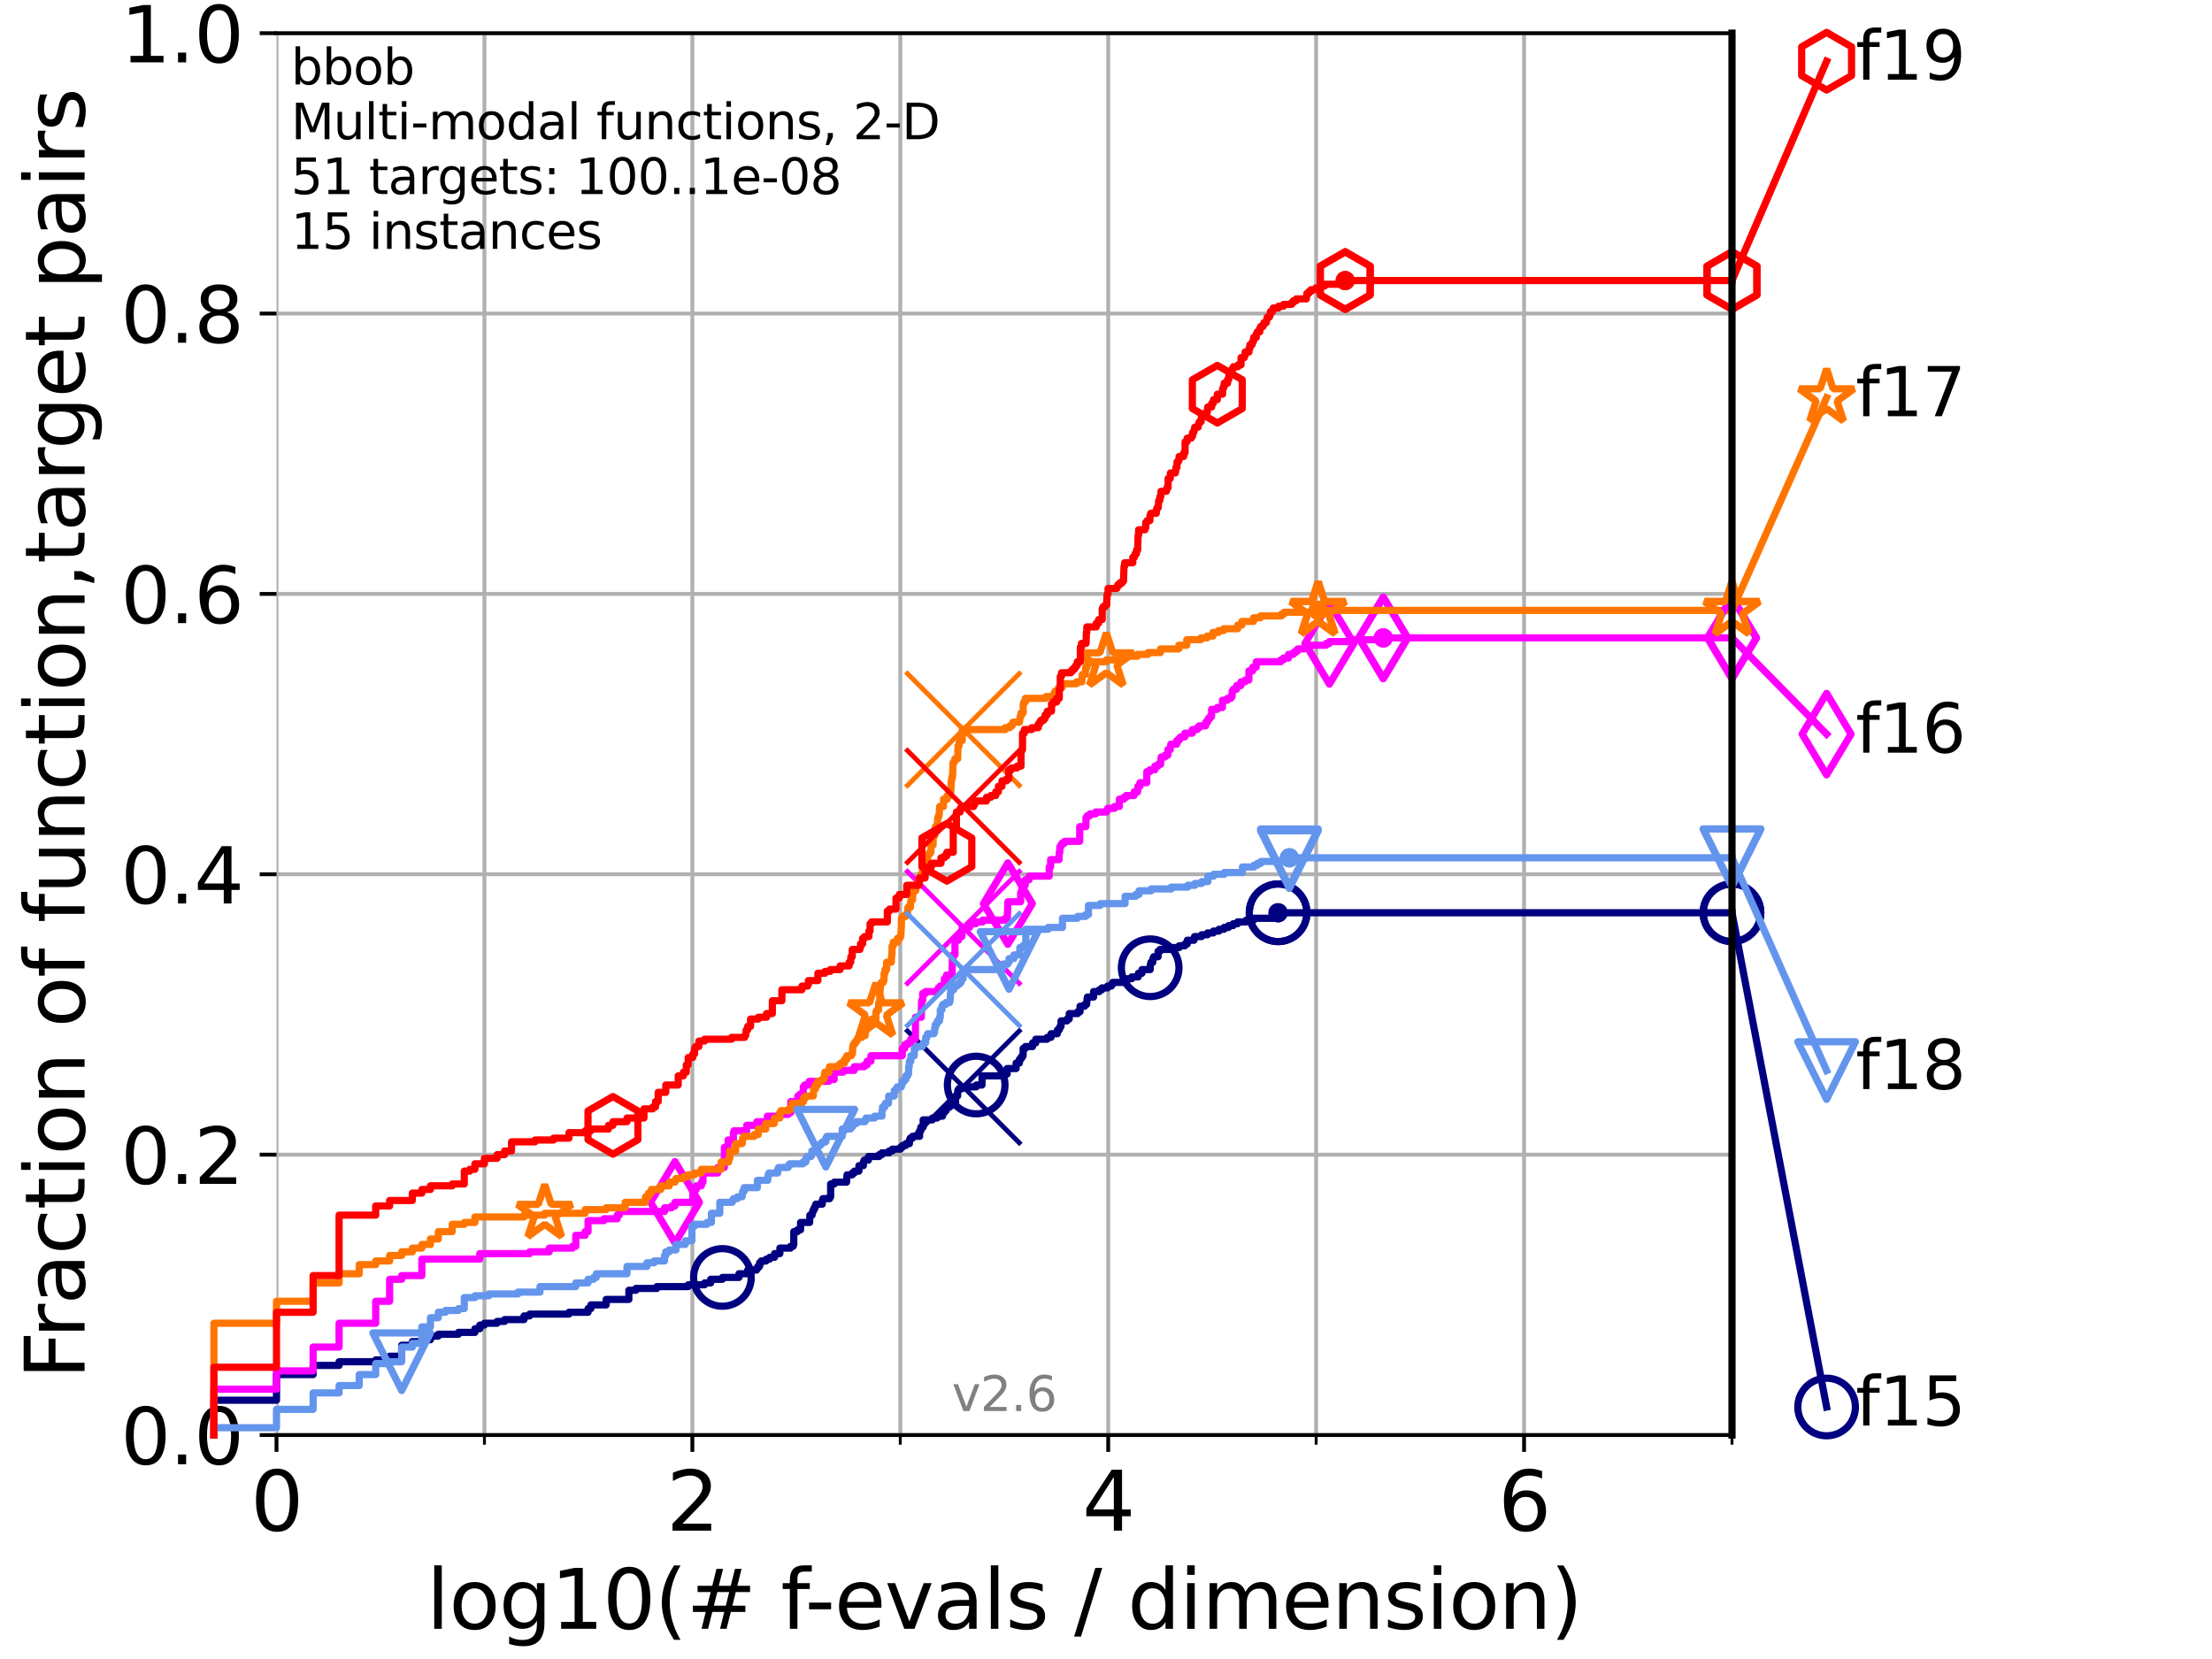 <?xml version="1.0" encoding="utf-8" standalone="no"?>
<!DOCTYPE svg PUBLIC "-//W3C//DTD SVG 1.1//EN"
  "http://www.w3.org/Graphics/SVG/1.1/DTD/svg11.dtd">
<svg height="345.6pt" version="1.1" viewBox="0 0 460.8 345.6" width="460.8pt" xmlns="http://www.w3.org/2000/svg" xmlns:xlink="http://www.w3.org/1999/xlink">
 <defs>
  <style type="text/css">*{stroke-linecap:butt;stroke-linejoin:round;}</style>
 </defs>
 <g id="figure_1">
  <g id="patch_1">
   <path d="M 0 345.6 
L 460.8 345.6 
L 460.8 0 
L 0 0 
z
" style="fill:#ffffff;"/>
  </g>
  <g id="axes_1">
   <g id="patch_2">
    <path d="M 57.6 298.944 
L 360.806 298.944 
L 360.806 6.912 
L 57.6 6.912 
z
" style="fill:#ffffff;"/>
   </g>
   <g id="matplotlib.axis_1">
    <g id="xtick_1">
     <g id="line2d_1">
      <path clip-path="url(#p9530a2a9d2)" d="M 57.6 298.944 
L 57.6 6.912 
" style="fill:none;stroke:#b0b0b0;stroke-linecap:square;stroke-width:0.8;"/>
     </g>
     <g id="line2d_2">
      <defs>
       <path d="M 0 0 
L 0 3.5 
" id="m302a3ed6c3" style="stroke:#000000;stroke-width:0.8;"/>
      </defs>
      <g>
       <use style="stroke:#000000;stroke-width:0.8;" x="57.6" xlink:href="#m302a3ed6c3" y="298.944"/>
      </g>
     </g>
     <g id="text_1">
      <!-- 0 -->
      <g transform="translate(52.192 318.861)scale(0.17 -0.17)">
       <defs>
        <path d="M 2034 4250 
Q 1547 4250 1301 3770 
Q 1056 3291 1056 2328 
Q 1056 1369 1301 889 
Q 1547 409 2034 409 
Q 2525 409 2770 889 
Q 3016 1369 3016 2328 
Q 3016 3291 2770 3770 
Q 2525 4250 2034 4250 
z
M 2034 4750 
Q 2819 4750 3233 4129 
Q 3647 3509 3647 2328 
Q 3647 1150 3233 529 
Q 2819 -91 2034 -91 
Q 1250 -91 836 529 
Q 422 1150 422 2328 
Q 422 3509 836 4129 
Q 1250 4750 2034 4750 
z
" id="DejaVuSans-30" transform="scale(0.016)"/>
       </defs>
       <use xlink:href="#DejaVuSans-30"/>
      </g>
     </g>
    </g>
    <g id="xtick_2">
     <g id="line2d_3">
      <path clip-path="url(#p9530a2a9d2)" d="M 144.23 298.944 
L 144.23 6.912 
" style="fill:none;stroke:#b0b0b0;stroke-linecap:square;stroke-width:0.8;"/>
     </g>
     <g id="line2d_4">
      <g>
       <use style="stroke:#000000;stroke-width:0.8;" x="144.23" xlink:href="#m302a3ed6c3" y="298.944"/>
      </g>
     </g>
     <g id="text_2">
      <!-- 2 -->
      <g transform="translate(138.822 318.861)scale(0.17 -0.17)">
       <defs>
        <path d="M 1228 531 
L 3431 531 
L 3431 0 
L 469 0 
L 469 531 
Q 828 903 1448 1529 
Q 2069 2156 2228 2338 
Q 2531 2678 2651 2914 
Q 2772 3150 2772 3378 
Q 2772 3750 2511 3984 
Q 2250 4219 1831 4219 
Q 1534 4219 1204 4116 
Q 875 4013 500 3803 
L 500 4441 
Q 881 4594 1212 4672 
Q 1544 4750 1819 4750 
Q 2544 4750 2975 4387 
Q 3406 4025 3406 3419 
Q 3406 3131 3298 2873 
Q 3191 2616 2906 2266 
Q 2828 2175 2409 1742 
Q 1991 1309 1228 531 
z
" id="DejaVuSans-32" transform="scale(0.016)"/>
       </defs>
       <use xlink:href="#DejaVuSans-32"/>
      </g>
     </g>
    </g>
    <g id="xtick_3">
     <g id="line2d_5">
      <path clip-path="url(#p9530a2a9d2)" d="M 230.861 298.944 
L 230.861 6.912 
" style="fill:none;stroke:#b0b0b0;stroke-linecap:square;stroke-width:0.8;"/>
     </g>
     <g id="line2d_6">
      <g>
       <use style="stroke:#000000;stroke-width:0.8;" x="230.861" xlink:href="#m302a3ed6c3" y="298.944"/>
      </g>
     </g>
     <g id="text_3">
      <!-- 4 -->
      <g transform="translate(225.453 318.861)scale(0.17 -0.17)">
       <defs>
        <path d="M 2419 4116 
L 825 1625 
L 2419 1625 
L 2419 4116 
z
M 2253 4666 
L 3047 4666 
L 3047 1625 
L 3713 1625 
L 3713 1100 
L 3047 1100 
L 3047 0 
L 2419 0 
L 2419 1100 
L 313 1100 
L 313 1709 
L 2253 4666 
z
" id="DejaVuSans-34" transform="scale(0.016)"/>
       </defs>
       <use xlink:href="#DejaVuSans-34"/>
      </g>
     </g>
    </g>
    <g id="xtick_4">
     <g id="line2d_7">
      <path clip-path="url(#p9530a2a9d2)" d="M 317.491 298.944 
L 317.491 6.912 
" style="fill:none;stroke:#b0b0b0;stroke-linecap:square;stroke-width:0.8;"/>
     </g>
     <g id="line2d_8">
      <g>
       <use style="stroke:#000000;stroke-width:0.8;" x="317.491" xlink:href="#m302a3ed6c3" y="298.944"/>
      </g>
     </g>
     <g id="text_4">
      <!-- 6 -->
      <g transform="translate(312.083 318.861)scale(0.17 -0.17)">
       <defs>
        <path d="M 2113 2584 
Q 1688 2584 1439 2293 
Q 1191 2003 1191 1497 
Q 1191 994 1439 701 
Q 1688 409 2113 409 
Q 2538 409 2786 701 
Q 3034 994 3034 1497 
Q 3034 2003 2786 2293 
Q 2538 2584 2113 2584 
z
M 3366 4563 
L 3366 3988 
Q 3128 4100 2886 4159 
Q 2644 4219 2406 4219 
Q 1781 4219 1451 3797 
Q 1122 3375 1075 2522 
Q 1259 2794 1537 2939 
Q 1816 3084 2150 3084 
Q 2853 3084 3261 2657 
Q 3669 2231 3669 1497 
Q 3669 778 3244 343 
Q 2819 -91 2113 -91 
Q 1303 -91 875 529 
Q 447 1150 447 2328 
Q 447 3434 972 4092 
Q 1497 4750 2381 4750 
Q 2619 4750 2861 4703 
Q 3103 4656 3366 4563 
z
" id="DejaVuSans-36" transform="scale(0.016)"/>
       </defs>
       <use xlink:href="#DejaVuSans-36"/>
      </g>
     </g>
    </g>
    <g id="xtick_5">
     <g id="line2d_9">
      <path clip-path="url(#p9530a2a9d2)" d="M 100.915 298.944 
L 100.915 6.912 
" style="fill:none;stroke:#b0b0b0;stroke-linecap:square;stroke-width:0.8;"/>
     </g>
     <g id="line2d_10">
      <defs>
       <path d="M 0 0 
L 0 2 
" id="mb62c92e29e" style="stroke:#000000;stroke-width:0.6;"/>
      </defs>
      <g>
       <use style="stroke:#000000;stroke-width:0.6;" x="100.915" xlink:href="#mb62c92e29e" y="298.944"/>
      </g>
     </g>
    </g>
    <g id="xtick_6">
     <g id="line2d_11">
      <path clip-path="url(#p9530a2a9d2)" d="M 187.546 298.944 
L 187.546 6.912 
" style="fill:none;stroke:#b0b0b0;stroke-linecap:square;stroke-width:0.8;"/>
     </g>
     <g id="line2d_12">
      <g>
       <use style="stroke:#000000;stroke-width:0.6;" x="187.546" xlink:href="#mb62c92e29e" y="298.944"/>
      </g>
     </g>
    </g>
    <g id="xtick_7">
     <g id="line2d_13">
      <path clip-path="url(#p9530a2a9d2)" d="M 274.176 298.944 
L 274.176 6.912 
" style="fill:none;stroke:#b0b0b0;stroke-linecap:square;stroke-width:0.8;"/>
     </g>
     <g id="line2d_14">
      <g>
       <use style="stroke:#000000;stroke-width:0.6;" x="274.176" xlink:href="#mb62c92e29e" y="298.944"/>
      </g>
     </g>
    </g>
    <g id="xtick_8">
     <g id="line2d_15">
      <path clip-path="url(#p9530a2a9d2)" d="M 360.806 298.944 
L 360.806 6.912 
" style="fill:none;stroke:#b0b0b0;stroke-linecap:square;stroke-width:0.8;"/>
     </g>
     <g id="line2d_16">
      <g>
       <use style="stroke:#000000;stroke-width:0.6;" x="360.806" xlink:href="#mb62c92e29e" y="298.944"/>
      </g>
     </g>
    </g>
    <g id="text_5">
     <!-- log10(# f-evals / dimension) -->
     <g transform="translate(88.823 339.314)scale(0.17 -0.17)">
      <defs>
       <path d="M 603 4863 
L 1178 4863 
L 1178 0 
L 603 0 
L 603 4863 
z
" id="DejaVuSans-6c" transform="scale(0.016)"/>
       <path d="M 1959 3097 
Q 1497 3097 1228 2736 
Q 959 2375 959 1747 
Q 959 1119 1226 758 
Q 1494 397 1959 397 
Q 2419 397 2687 759 
Q 2956 1122 2956 1747 
Q 2956 2369 2687 2733 
Q 2419 3097 1959 3097 
z
M 1959 3584 
Q 2709 3584 3137 3096 
Q 3566 2609 3566 1747 
Q 3566 888 3137 398 
Q 2709 -91 1959 -91 
Q 1206 -91 779 398 
Q 353 888 353 1747 
Q 353 2609 779 3096 
Q 1206 3584 1959 3584 
z
" id="DejaVuSans-6f" transform="scale(0.016)"/>
       <path d="M 2906 1791 
Q 2906 2416 2648 2759 
Q 2391 3103 1925 3103 
Q 1463 3103 1205 2759 
Q 947 2416 947 1791 
Q 947 1169 1205 825 
Q 1463 481 1925 481 
Q 2391 481 2648 825 
Q 2906 1169 2906 1791 
z
M 3481 434 
Q 3481 -459 3084 -895 
Q 2688 -1331 1869 -1331 
Q 1566 -1331 1297 -1286 
Q 1028 -1241 775 -1147 
L 775 -588 
Q 1028 -725 1275 -790 
Q 1522 -856 1778 -856 
Q 2344 -856 2625 -561 
Q 2906 -266 2906 331 
L 2906 616 
Q 2728 306 2450 153 
Q 2172 0 1784 0 
Q 1141 0 747 490 
Q 353 981 353 1791 
Q 353 2603 747 3093 
Q 1141 3584 1784 3584 
Q 2172 3584 2450 3431 
Q 2728 3278 2906 2969 
L 2906 3500 
L 3481 3500 
L 3481 434 
z
" id="DejaVuSans-67" transform="scale(0.016)"/>
       <path d="M 794 531 
L 1825 531 
L 1825 4091 
L 703 3866 
L 703 4441 
L 1819 4666 
L 2450 4666 
L 2450 531 
L 3481 531 
L 3481 0 
L 794 0 
L 794 531 
z
" id="DejaVuSans-31" transform="scale(0.016)"/>
       <path d="M 1984 4856 
Q 1566 4138 1362 3434 
Q 1159 2731 1159 2009 
Q 1159 1288 1364 580 
Q 1569 -128 1984 -844 
L 1484 -844 
Q 1016 -109 783 600 
Q 550 1309 550 2009 
Q 550 2706 781 3412 
Q 1013 4119 1484 4856 
L 1984 4856 
z
" id="DejaVuSans-28" transform="scale(0.016)"/>
       <path d="M 3272 2816 
L 2363 2816 
L 2100 1772 
L 3016 1772 
L 3272 2816 
z
M 2803 4594 
L 2478 3297 
L 3391 3297 
L 3719 4594 
L 4219 4594 
L 3897 3297 
L 4872 3297 
L 4872 2816 
L 3775 2816 
L 3519 1772 
L 4513 1772 
L 4513 1294 
L 3397 1294 
L 3072 0 
L 2572 0 
L 2894 1294 
L 1978 1294 
L 1656 0 
L 1153 0 
L 1478 1294 
L 494 1294 
L 494 1772 
L 1594 1772 
L 1856 2816 
L 850 2816 
L 850 3297 
L 1978 3297 
L 2297 4594 
L 2803 4594 
z
" id="DejaVuSans-23" transform="scale(0.016)"/>
       <path id="DejaVuSans-20" transform="scale(0.016)"/>
       <path d="M 2375 4863 
L 2375 4384 
L 1825 4384 
Q 1516 4384 1395 4259 
Q 1275 4134 1275 3809 
L 1275 3500 
L 2222 3500 
L 2222 3053 
L 1275 3053 
L 1275 0 
L 697 0 
L 697 3053 
L 147 3053 
L 147 3500 
L 697 3500 
L 697 3744 
Q 697 4328 969 4595 
Q 1241 4863 1831 4863 
L 2375 4863 
z
" id="DejaVuSans-66" transform="scale(0.016)"/>
       <path d="M 313 2009 
L 1997 2009 
L 1997 1497 
L 313 1497 
L 313 2009 
z
" id="DejaVuSans-2d" transform="scale(0.016)"/>
       <path d="M 3597 1894 
L 3597 1613 
L 953 1613 
Q 991 1019 1311 708 
Q 1631 397 2203 397 
Q 2534 397 2845 478 
Q 3156 559 3463 722 
L 3463 178 
Q 3153 47 2828 -22 
Q 2503 -91 2169 -91 
Q 1331 -91 842 396 
Q 353 884 353 1716 
Q 353 2575 817 3079 
Q 1281 3584 2069 3584 
Q 2775 3584 3186 3129 
Q 3597 2675 3597 1894 
z
M 3022 2063 
Q 3016 2534 2758 2815 
Q 2500 3097 2075 3097 
Q 1594 3097 1305 2825 
Q 1016 2553 972 2059 
L 3022 2063 
z
" id="DejaVuSans-65" transform="scale(0.016)"/>
       <path d="M 191 3500 
L 800 3500 
L 1894 563 
L 2988 3500 
L 3597 3500 
L 2284 0 
L 1503 0 
L 191 3500 
z
" id="DejaVuSans-76" transform="scale(0.016)"/>
       <path d="M 2194 1759 
Q 1497 1759 1228 1600 
Q 959 1441 959 1056 
Q 959 750 1161 570 
Q 1363 391 1709 391 
Q 2188 391 2477 730 
Q 2766 1069 2766 1631 
L 2766 1759 
L 2194 1759 
z
M 3341 1997 
L 3341 0 
L 2766 0 
L 2766 531 
Q 2569 213 2275 61 
Q 1981 -91 1556 -91 
Q 1019 -91 701 211 
Q 384 513 384 1019 
Q 384 1609 779 1909 
Q 1175 2209 1959 2209 
L 2766 2209 
L 2766 2266 
Q 2766 2663 2505 2880 
Q 2244 3097 1772 3097 
Q 1472 3097 1187 3025 
Q 903 2953 641 2809 
L 641 3341 
Q 956 3463 1253 3523 
Q 1550 3584 1831 3584 
Q 2591 3584 2966 3190 
Q 3341 2797 3341 1997 
z
" id="DejaVuSans-61" transform="scale(0.016)"/>
       <path d="M 2834 3397 
L 2834 2853 
Q 2591 2978 2328 3040 
Q 2066 3103 1784 3103 
Q 1356 3103 1142 2972 
Q 928 2841 928 2578 
Q 928 2378 1081 2264 
Q 1234 2150 1697 2047 
L 1894 2003 
Q 2506 1872 2764 1633 
Q 3022 1394 3022 966 
Q 3022 478 2636 193 
Q 2250 -91 1575 -91 
Q 1294 -91 989 -36 
Q 684 19 347 128 
L 347 722 
Q 666 556 975 473 
Q 1284 391 1588 391 
Q 1994 391 2212 530 
Q 2431 669 2431 922 
Q 2431 1156 2273 1281 
Q 2116 1406 1581 1522 
L 1381 1569 
Q 847 1681 609 1914 
Q 372 2147 372 2553 
Q 372 3047 722 3315 
Q 1072 3584 1716 3584 
Q 2034 3584 2315 3537 
Q 2597 3491 2834 3397 
z
" id="DejaVuSans-73" transform="scale(0.016)"/>
       <path d="M 1625 4666 
L 2156 4666 
L 531 -594 
L 0 -594 
L 1625 4666 
z
" id="DejaVuSans-2f" transform="scale(0.016)"/>
       <path d="M 2906 2969 
L 2906 4863 
L 3481 4863 
L 3481 0 
L 2906 0 
L 2906 525 
Q 2725 213 2448 61 
Q 2172 -91 1784 -91 
Q 1150 -91 751 415 
Q 353 922 353 1747 
Q 353 2572 751 3078 
Q 1150 3584 1784 3584 
Q 2172 3584 2448 3432 
Q 2725 3281 2906 2969 
z
M 947 1747 
Q 947 1113 1208 752 
Q 1469 391 1925 391 
Q 2381 391 2643 752 
Q 2906 1113 2906 1747 
Q 2906 2381 2643 2742 
Q 2381 3103 1925 3103 
Q 1469 3103 1208 2742 
Q 947 2381 947 1747 
z
" id="DejaVuSans-64" transform="scale(0.016)"/>
       <path d="M 603 3500 
L 1178 3500 
L 1178 0 
L 603 0 
L 603 3500 
z
M 603 4863 
L 1178 4863 
L 1178 4134 
L 603 4134 
L 603 4863 
z
" id="DejaVuSans-69" transform="scale(0.016)"/>
       <path d="M 3328 2828 
Q 3544 3216 3844 3400 
Q 4144 3584 4550 3584 
Q 5097 3584 5394 3201 
Q 5691 2819 5691 2113 
L 5691 0 
L 5113 0 
L 5113 2094 
Q 5113 2597 4934 2840 
Q 4756 3084 4391 3084 
Q 3944 3084 3684 2787 
Q 3425 2491 3425 1978 
L 3425 0 
L 2847 0 
L 2847 2094 
Q 2847 2600 2669 2842 
Q 2491 3084 2119 3084 
Q 1678 3084 1418 2786 
Q 1159 2488 1159 1978 
L 1159 0 
L 581 0 
L 581 3500 
L 1159 3500 
L 1159 2956 
Q 1356 3278 1631 3431 
Q 1906 3584 2284 3584 
Q 2666 3584 2933 3390 
Q 3200 3197 3328 2828 
z
" id="DejaVuSans-6d" transform="scale(0.016)"/>
       <path d="M 3513 2113 
L 3513 0 
L 2938 0 
L 2938 2094 
Q 2938 2591 2744 2837 
Q 2550 3084 2163 3084 
Q 1697 3084 1428 2787 
Q 1159 2491 1159 1978 
L 1159 0 
L 581 0 
L 581 3500 
L 1159 3500 
L 1159 2956 
Q 1366 3272 1645 3428 
Q 1925 3584 2291 3584 
Q 2894 3584 3203 3211 
Q 3513 2838 3513 2113 
z
" id="DejaVuSans-6e" transform="scale(0.016)"/>
       <path d="M 513 4856 
L 1013 4856 
Q 1481 4119 1714 3412 
Q 1947 2706 1947 2009 
Q 1947 1309 1714 600 
Q 1481 -109 1013 -844 
L 513 -844 
Q 928 -128 1133 580 
Q 1338 1288 1338 2009 
Q 1338 2731 1133 3434 
Q 928 4138 513 4856 
z
" id="DejaVuSans-29" transform="scale(0.016)"/>
      </defs>
      <use xlink:href="#DejaVuSans-6c"/>
      <use x="27.783" xlink:href="#DejaVuSans-6f"/>
      <use x="88.965" xlink:href="#DejaVuSans-67"/>
      <use x="152.441" xlink:href="#DejaVuSans-31"/>
      <use x="216.064" xlink:href="#DejaVuSans-30"/>
      <use x="279.688" xlink:href="#DejaVuSans-28"/>
      <use x="318.701" xlink:href="#DejaVuSans-23"/>
      <use x="402.49" xlink:href="#DejaVuSans-20"/>
      <use x="434.277" xlink:href="#DejaVuSans-66"/>
      <use x="463.982" xlink:href="#DejaVuSans-2d"/>
      <use x="500.066" xlink:href="#DejaVuSans-65"/>
      <use x="561.59" xlink:href="#DejaVuSans-76"/>
      <use x="620.77" xlink:href="#DejaVuSans-61"/>
      <use x="682.049" xlink:href="#DejaVuSans-6c"/>
      <use x="709.832" xlink:href="#DejaVuSans-73"/>
      <use x="761.932" xlink:href="#DejaVuSans-20"/>
      <use x="793.719" xlink:href="#DejaVuSans-2f"/>
      <use x="827.41" xlink:href="#DejaVuSans-20"/>
      <use x="859.197" xlink:href="#DejaVuSans-64"/>
      <use x="922.674" xlink:href="#DejaVuSans-69"/>
      <use x="950.457" xlink:href="#DejaVuSans-6d"/>
      <use x="1047.869" xlink:href="#DejaVuSans-65"/>
      <use x="1109.393" xlink:href="#DejaVuSans-6e"/>
      <use x="1172.771" xlink:href="#DejaVuSans-73"/>
      <use x="1224.871" xlink:href="#DejaVuSans-69"/>
      <use x="1252.654" xlink:href="#DejaVuSans-6f"/>
      <use x="1313.836" xlink:href="#DejaVuSans-6e"/>
      <use x="1377.215" xlink:href="#DejaVuSans-29"/>
     </g>
    </g>
   </g>
   <g id="matplotlib.axis_2">
    <g id="ytick_1">
     <g id="line2d_17">
      <path clip-path="url(#p9530a2a9d2)" d="M 57.6 298.944 
L 360.806 298.944 
" style="fill:none;stroke:#b0b0b0;stroke-linecap:square;stroke-width:0.8;"/>
     </g>
     <g id="line2d_18">
      <defs>
       <path d="M 0 0 
L -3.5 0 
" id="md292d28f3b" style="stroke:#000000;stroke-width:0.8;"/>
      </defs>
      <g>
       <use style="stroke:#000000;stroke-width:0.8;" x="57.6" xlink:href="#md292d28f3b" y="298.944"/>
      </g>
     </g>
     <g id="text_6">
      <!-- 0.0 -->
      <g transform="translate(25.155 305.023)scale(0.16 -0.16)">
       <defs>
        <path d="M 684 794 
L 1344 794 
L 1344 0 
L 684 0 
L 684 794 
z
" id="DejaVuSans-2e" transform="scale(0.016)"/>
       </defs>
       <use xlink:href="#DejaVuSans-30"/>
       <use x="63.623" xlink:href="#DejaVuSans-2e"/>
       <use x="95.41" xlink:href="#DejaVuSans-30"/>
      </g>
     </g>
    </g>
    <g id="ytick_2">
     <g id="line2d_19">
      <path clip-path="url(#p9530a2a9d2)" d="M 57.6 240.538 
L 360.806 240.538 
" style="fill:none;stroke:#b0b0b0;stroke-linecap:square;stroke-width:0.8;"/>
     </g>
     <g id="line2d_20">
      <g>
       <use style="stroke:#000000;stroke-width:0.8;" x="57.6" xlink:href="#md292d28f3b" y="240.538"/>
      </g>
     </g>
     <g id="text_7">
      <!-- 0.2 -->
      <g transform="translate(25.155 246.616)scale(0.16 -0.16)">
       <use xlink:href="#DejaVuSans-30"/>
       <use x="63.623" xlink:href="#DejaVuSans-2e"/>
       <use x="95.41" xlink:href="#DejaVuSans-32"/>
      </g>
     </g>
    </g>
    <g id="ytick_3">
     <g id="line2d_21">
      <path clip-path="url(#p9530a2a9d2)" d="M 57.6 182.131 
L 360.806 182.131 
" style="fill:none;stroke:#b0b0b0;stroke-linecap:square;stroke-width:0.8;"/>
     </g>
     <g id="line2d_22">
      <g>
       <use style="stroke:#000000;stroke-width:0.8;" x="57.6" xlink:href="#md292d28f3b" y="182.131"/>
      </g>
     </g>
     <g id="text_8">
      <!-- 0.4 -->
      <g transform="translate(25.155 188.21)scale(0.16 -0.16)">
       <use xlink:href="#DejaVuSans-30"/>
       <use x="63.623" xlink:href="#DejaVuSans-2e"/>
       <use x="95.41" xlink:href="#DejaVuSans-34"/>
      </g>
     </g>
    </g>
    <g id="ytick_4">
     <g id="line2d_23">
      <path clip-path="url(#p9530a2a9d2)" d="M 57.6 123.725 
L 360.806 123.725 
" style="fill:none;stroke:#b0b0b0;stroke-linecap:square;stroke-width:0.8;"/>
     </g>
     <g id="line2d_24">
      <g>
       <use style="stroke:#000000;stroke-width:0.8;" x="57.6" xlink:href="#md292d28f3b" y="123.725"/>
      </g>
     </g>
     <g id="text_9">
      <!-- 0.6 -->
      <g transform="translate(25.155 129.804)scale(0.16 -0.16)">
       <use xlink:href="#DejaVuSans-30"/>
       <use x="63.623" xlink:href="#DejaVuSans-2e"/>
       <use x="95.41" xlink:href="#DejaVuSans-36"/>
      </g>
     </g>
    </g>
    <g id="ytick_5">
     <g id="line2d_25">
      <path clip-path="url(#p9530a2a9d2)" d="M 57.6 65.318 
L 360.806 65.318 
" style="fill:none;stroke:#b0b0b0;stroke-linecap:square;stroke-width:0.8;"/>
     </g>
     <g id="line2d_26">
      <g>
       <use style="stroke:#000000;stroke-width:0.8;" x="57.6" xlink:href="#md292d28f3b" y="65.318"/>
      </g>
     </g>
     <g id="text_10">
      <!-- 0.8 -->
      <g transform="translate(25.155 71.397)scale(0.16 -0.16)">
       <defs>
        <path d="M 2034 2216 
Q 1584 2216 1326 1975 
Q 1069 1734 1069 1313 
Q 1069 891 1326 650 
Q 1584 409 2034 409 
Q 2484 409 2743 651 
Q 3003 894 3003 1313 
Q 3003 1734 2745 1975 
Q 2488 2216 2034 2216 
z
M 1403 2484 
Q 997 2584 770 2862 
Q 544 3141 544 3541 
Q 544 4100 942 4425 
Q 1341 4750 2034 4750 
Q 2731 4750 3128 4425 
Q 3525 4100 3525 3541 
Q 3525 3141 3298 2862 
Q 3072 2584 2669 2484 
Q 3125 2378 3379 2068 
Q 3634 1759 3634 1313 
Q 3634 634 3220 271 
Q 2806 -91 2034 -91 
Q 1263 -91 848 271 
Q 434 634 434 1313 
Q 434 1759 690 2068 
Q 947 2378 1403 2484 
z
M 1172 3481 
Q 1172 3119 1398 2916 
Q 1625 2713 2034 2713 
Q 2441 2713 2670 2916 
Q 2900 3119 2900 3481 
Q 2900 3844 2670 4047 
Q 2441 4250 2034 4250 
Q 1625 4250 1398 4047 
Q 1172 3844 1172 3481 
z
" id="DejaVuSans-38" transform="scale(0.016)"/>
       </defs>
       <use xlink:href="#DejaVuSans-30"/>
       <use x="63.623" xlink:href="#DejaVuSans-2e"/>
       <use x="95.41" xlink:href="#DejaVuSans-38"/>
      </g>
     </g>
    </g>
    <g id="ytick_6">
     <g id="line2d_27">
      <path clip-path="url(#p9530a2a9d2)" d="M 57.6 6.912 
L 360.806 6.912 
" style="fill:none;stroke:#b0b0b0;stroke-linecap:square;stroke-width:0.8;"/>
     </g>
     <g id="line2d_28">
      <g>
       <use style="stroke:#000000;stroke-width:0.8;" x="57.6" xlink:href="#md292d28f3b" y="6.912"/>
      </g>
     </g>
     <g id="text_11">
      <!-- 1.0 -->
      <g transform="translate(25.155 12.991)scale(0.16 -0.16)">
       <use xlink:href="#DejaVuSans-31"/>
       <use x="63.623" xlink:href="#DejaVuSans-2e"/>
       <use x="95.41" xlink:href="#DejaVuSans-30"/>
      </g>
     </g>
    </g>
    <g id="text_12">
     <!-- Fraction of function,target pairs -->
     <g transform="translate(17.62 287.313)rotate(-90)scale(0.17 -0.17)">
      <defs>
       <path d="M 628 4666 
L 3309 4666 
L 3309 4134 
L 1259 4134 
L 1259 2759 
L 3109 2759 
L 3109 2228 
L 1259 2228 
L 1259 0 
L 628 0 
L 628 4666 
z
" id="DejaVuSans-46" transform="scale(0.016)"/>
       <path d="M 2631 2963 
Q 2534 3019 2420 3045 
Q 2306 3072 2169 3072 
Q 1681 3072 1420 2755 
Q 1159 2438 1159 1844 
L 1159 0 
L 581 0 
L 581 3500 
L 1159 3500 
L 1159 2956 
Q 1341 3275 1631 3429 
Q 1922 3584 2338 3584 
Q 2397 3584 2469 3576 
Q 2541 3569 2628 3553 
L 2631 2963 
z
" id="DejaVuSans-72" transform="scale(0.016)"/>
       <path d="M 3122 3366 
L 3122 2828 
Q 2878 2963 2633 3030 
Q 2388 3097 2138 3097 
Q 1578 3097 1268 2742 
Q 959 2388 959 1747 
Q 959 1106 1268 751 
Q 1578 397 2138 397 
Q 2388 397 2633 464 
Q 2878 531 3122 666 
L 3122 134 
Q 2881 22 2623 -34 
Q 2366 -91 2075 -91 
Q 1284 -91 818 406 
Q 353 903 353 1747 
Q 353 2603 823 3093 
Q 1294 3584 2113 3584 
Q 2378 3584 2631 3529 
Q 2884 3475 3122 3366 
z
" id="DejaVuSans-63" transform="scale(0.016)"/>
       <path d="M 1172 4494 
L 1172 3500 
L 2356 3500 
L 2356 3053 
L 1172 3053 
L 1172 1153 
Q 1172 725 1289 603 
Q 1406 481 1766 481 
L 2356 481 
L 2356 0 
L 1766 0 
Q 1100 0 847 248 
Q 594 497 594 1153 
L 594 3053 
L 172 3053 
L 172 3500 
L 594 3500 
L 594 4494 
L 1172 4494 
z
" id="DejaVuSans-74" transform="scale(0.016)"/>
       <path d="M 544 1381 
L 544 3500 
L 1119 3500 
L 1119 1403 
Q 1119 906 1312 657 
Q 1506 409 1894 409 
Q 2359 409 2629 706 
Q 2900 1003 2900 1516 
L 2900 3500 
L 3475 3500 
L 3475 0 
L 2900 0 
L 2900 538 
Q 2691 219 2414 64 
Q 2138 -91 1772 -91 
Q 1169 -91 856 284 
Q 544 659 544 1381 
z
M 1991 3584 
L 1991 3584 
z
" id="DejaVuSans-75" transform="scale(0.016)"/>
       <path d="M 750 794 
L 1409 794 
L 1409 256 
L 897 -744 
L 494 -744 
L 750 256 
L 750 794 
z
" id="DejaVuSans-2c" transform="scale(0.016)"/>
       <path d="M 1159 525 
L 1159 -1331 
L 581 -1331 
L 581 3500 
L 1159 3500 
L 1159 2969 
Q 1341 3281 1617 3432 
Q 1894 3584 2278 3584 
Q 2916 3584 3314 3078 
Q 3713 2572 3713 1747 
Q 3713 922 3314 415 
Q 2916 -91 2278 -91 
Q 1894 -91 1617 61 
Q 1341 213 1159 525 
z
M 3116 1747 
Q 3116 2381 2855 2742 
Q 2594 3103 2138 3103 
Q 1681 3103 1420 2742 
Q 1159 2381 1159 1747 
Q 1159 1113 1420 752 
Q 1681 391 2138 391 
Q 2594 391 2855 752 
Q 3116 1113 3116 1747 
z
" id="DejaVuSans-70" transform="scale(0.016)"/>
      </defs>
      <use xlink:href="#DejaVuSans-46"/>
      <use x="50.27" xlink:href="#DejaVuSans-72"/>
      <use x="91.383" xlink:href="#DejaVuSans-61"/>
      <use x="152.662" xlink:href="#DejaVuSans-63"/>
      <use x="207.643" xlink:href="#DejaVuSans-74"/>
      <use x="246.852" xlink:href="#DejaVuSans-69"/>
      <use x="274.635" xlink:href="#DejaVuSans-6f"/>
      <use x="335.816" xlink:href="#DejaVuSans-6e"/>
      <use x="399.195" xlink:href="#DejaVuSans-20"/>
      <use x="430.982" xlink:href="#DejaVuSans-6f"/>
      <use x="492.164" xlink:href="#DejaVuSans-66"/>
      <use x="527.369" xlink:href="#DejaVuSans-20"/>
      <use x="559.156" xlink:href="#DejaVuSans-66"/>
      <use x="594.361" xlink:href="#DejaVuSans-75"/>
      <use x="657.74" xlink:href="#DejaVuSans-6e"/>
      <use x="721.119" xlink:href="#DejaVuSans-63"/>
      <use x="776.1" xlink:href="#DejaVuSans-74"/>
      <use x="815.309" xlink:href="#DejaVuSans-69"/>
      <use x="843.092" xlink:href="#DejaVuSans-6f"/>
      <use x="904.273" xlink:href="#DejaVuSans-6e"/>
      <use x="967.652" xlink:href="#DejaVuSans-2c"/>
      <use x="999.439" xlink:href="#DejaVuSans-74"/>
      <use x="1038.648" xlink:href="#DejaVuSans-61"/>
      <use x="1099.928" xlink:href="#DejaVuSans-72"/>
      <use x="1139.291" xlink:href="#DejaVuSans-67"/>
      <use x="1202.768" xlink:href="#DejaVuSans-65"/>
      <use x="1264.291" xlink:href="#DejaVuSans-74"/>
      <use x="1303.5" xlink:href="#DejaVuSans-20"/>
      <use x="1335.287" xlink:href="#DejaVuSans-70"/>
      <use x="1398.764" xlink:href="#DejaVuSans-61"/>
      <use x="1460.043" xlink:href="#DejaVuSans-69"/>
      <use x="1487.826" xlink:href="#DejaVuSans-72"/>
      <use x="1528.939" xlink:href="#DejaVuSans-73"/>
     </g>
    </g>
   </g>
   <g id="line2d_29">
    <defs>
     <path d="M 0 1.5 
C 0.398 1.5 0.779 1.342 1.061 1.061 
C 1.342 0.779 1.5 0.398 1.5 0 
C 1.5 -0.398 1.342 -0.779 1.061 -1.061 
C 0.779 -1.342 0.398 -1.5 0 -1.5 
C -0.398 -1.5 -0.779 -1.342 -1.061 -1.061 
C -1.342 -0.779 -1.5 -0.398 -1.5 0 
C -1.5 0.398 -1.342 0.779 -1.061 1.061 
C -0.779 1.342 -0.398 1.5 0 1.5 
z
" id="m9daf335eff" style="stroke:#000080;"/>
    </defs>
    <g>
     <use style="fill:#000080;stroke:#000080;" x="266.248" xlink:href="#m9daf335eff" y="190.148"/>
     <use style="fill:#000080;stroke:#000080;" x="266.248" xlink:href="#m9daf335eff" y="190.148"/>
    </g>
   </g>
   <g id="line2d_30">
    <path d="M 44.561 298.944 
L 44.561 291.691 
L 57.6 291.691 
L 57.6 286.347 
L 65.227 286.347 
L 65.227 284.438 
L 70.639 284.438 
L 70.639 283.674 
L 78.267 283.674 
L 78.267 283.293 
L 81.166 283.293 
L 81.166 282.529 
L 83.678 282.529 
L 83.678 280.239 
L 85.894 280.239 
L 85.894 279.475 
L 87.876 279.475 
L 87.876 279.093 
L 89.669 279.093 
L 89.669 278.33 
L 91.306 278.33 
L 91.306 277.948 
L 95.503 277.948 
L 95.503 277.566 
L 98.933 277.566 
L 98.933 276.803 
L 99.95 276.803 
L 99.95 276.04 
L 100.915 276.04 
L 100.915 275.658 
L 103.544 275.658 
L 103.544 275.276 
L 105.113 275.276 
L 105.113 274.894 
L 109.159 274.894 
L 109.159 274.131 
L 110.336 274.131 
L 110.336 273.749 
L 118.525 273.749 
L 118.525 273.367 
L 122.5 273.367 
L 122.5 272.604 
L 123.088 272.604 
L 123.088 271.84 
L 126.275 271.84 
L 126.275 270.695 
L 131.002 270.695 
L 131.002 268.786 
L 132.464 268.786 
L 132.464 268.405 
L 136.837 268.405 
L 136.837 268.023 
L 143.364 268.023 
L 143.364 267.641 
L 146.778 267.641 
L 146.778 267.259 
L 148.048 267.259 
L 148.048 266.496 
L 150.493 266.496 
L 150.493 266.114 
L 153.934 266.114 
L 153.934 265.351 
L 155.65 265.351 
L 155.752 264.587 
L 157.596 264.587 
L 157.596 264.206 
L 157.871 264.206 
L 157.871 263.824 
L 158.232 263.824 
L 158.232 263.06 
L 158.586 263.06 
L 158.586 262.679 
L 159.61 262.679 
L 159.61 262.297 
L 160.343 262.297 
L 160.343 261.915 
L 161.354 261.915 
L 161.354 261.152 
L 162.457 261.152 
L 162.457 260.006 
L 164.676 260.006 
L 164.676 259.625 
L 165.239 259.625 
L 165.239 259.243 
L 165.362 259.243 
L 165.362 256.571 
L 166.14 256.571 
L 166.14 256.189 
L 166.775 256.189 
L 166.775 254.662 
L 168.663 254.662 
L 168.715 253.135 
L 169.17 253.135 
L 169.269 252.372 
L 169.418 252.372 
L 169.418 251.99 
L 169.614 251.99 
L 169.614 251.608 
L 169.808 251.608 
L 169.808 251.226 
L 169.953 251.226 
L 169.953 250.845 
L 171.294 250.845 
L 171.294 250.081 
L 171.427 250.081 
L 171.427 249.699 
L 172.835 249.699 
L 172.835 249.318 
L 173.04 249.318 
L 173.04 246.645 
L 173.797 246.645 
L 173.797 246.264 
L 176.351 246.264 
L 176.453 244.737 
L 177.54 244.737 
L 177.54 244.355 
L 177.983 244.355 
L 177.983 243.973 
L 178.928 243.973 
L 178.928 242.828 
L 179.857 242.828 
L 179.857 242.065 
L 179.998 242.065 
L 179.998 241.683 
L 180.903 241.683 
L 180.903 240.919 
L 183.123 240.919 
L 183.123 240.538 
L 183.709 240.538 
L 183.709 240.156 
L 185.216 240.156 
L 185.216 239.774 
L 185.885 239.774 
L 185.885 239.392 
L 187.574 239.392 
L 187.574 239.011 
L 187.983 239.011 
L 187.983 238.629 
L 188.686 238.629 
L 188.686 238.247 
L 189.449 238.247 
L 189.449 237.484 
L 189.619 237.484 
L 189.619 237.102 
L 190.085 237.102 
L 190.085 236.72 
L 191.569 236.72 
L 191.569 235.575 
L 191.826 235.575 
L 191.826 234.811 
L 192.314 234.811 
L 192.314 233.285 
L 194.228 233.285 
L 194.228 232.903 
L 195.217 232.903 
L 195.217 232.521 
L 196.346 232.521 
L 196.346 231.758 
L 196.765 231.758 
L 196.765 231.376 
L 197.097 231.376 
L 197.097 230.994 
L 197.266 230.994 
L 197.266 230.612 
L 197.862 230.612 
L 197.862 230.231 
L 198.472 230.231 
L 198.472 229.849 
L 199.062 229.849 
L 199.062 228.322 
L 199.486 228.322 
L 199.516 227.177 
L 199.724 227.177 
L 199.724 226.795 
L 200.448 226.795 
L 200.448 226.413 
L 203.357 226.413 
L 203.357 226.031 
L 204.574 226.031 
L 204.574 224.123 
L 208.929 224.123 
L 208.929 223.741 
L 209.807 223.741 
L 209.807 222.596 
L 211.676 222.596 
L 211.676 221.451 
L 212.362 221.451 
L 212.362 220.687 
L 212.647 220.687 
L 212.647 220.305 
L 212.927 220.305 
L 212.927 219.924 
L 213.131 219.924 
L 213.145 218.397 
L 213.603 218.397 
L 213.603 218.015 
L 215.104 218.015 
L 215.104 217.251 
L 215.766 217.251 
L 215.766 216.488 
L 218.129 216.488 
L 218.129 216.106 
L 218.948 216.106 
L 218.948 215.343 
L 220.275 215.343 
L 220.275 214.579 
L 220.638 214.579 
L 220.638 214.197 
L 220.822 214.197 
L 220.822 213.816 
L 221.032 213.816 
L 221.032 212.67 
L 222.281 212.67 
L 222.281 212.289 
L 222.735 212.289 
L 222.735 211.144 
L 224.514 211.144 
L 224.514 210.762 
L 224.988 210.762 
L 224.988 209.617 
L 225.96 209.617 
L 225.96 209.235 
L 226.366 209.235 
L 226.466 208.09 
L 226.523 208.09 
L 226.523 207.708 
L 227.809 207.708 
L 227.809 206.563 
L 229.011 206.563 
L 229.011 206.181 
L 229.553 206.181 
L 229.553 205.799 
L 230.722 205.799 
L 230.722 205.417 
L 231.522 205.417 
L 231.522 205.036 
L 231.801 205.036 
L 231.801 204.654 
L 234.191 204.654 
L 234.191 204.272 
L 234.346 204.272 
L 234.346 203.89 
L 235.761 203.89 
L 235.761 203.509 
L 237.118 203.509 
L 237.151 202.745 
L 237.893 202.745 
L 237.893 201.982 
L 239.602 201.982 
L 239.651 200.837 
L 239.767 200.837 
L 239.767 200.455 
L 240.152 200.455 
L 240.152 199.691 
L 240.33 199.691 
L 240.33 199.31 
L 241.246 199.31 
L 241.246 198.164 
L 241.662 198.164 
L 241.662 197.783 
L 243.73 197.783 
L 243.73 197.401 
L 245.645 197.401 
L 245.645 197.019 
L 246.852 197.019 
L 246.852 196.637 
L 247.327 196.637 
L 247.327 195.874 
L 248.727 195.874 
L 248.727 195.492 
L 248.84 195.492 
L 248.84 195.11 
L 250.307 195.11 
L 250.307 194.729 
L 251.544 194.729 
L 251.544 194.347 
L 252.763 194.347 
L 252.763 193.965 
L 253.921 193.965 
L 253.921 193.583 
L 254.987 193.583 
L 254.987 193.202 
L 255.93 193.202 
L 255.93 192.82 
L 256.876 192.82 
L 256.876 192.438 
L 257.802 192.438 
L 257.802 192.056 
L 259.612 192.056 
L 259.612 191.675 
L 261.184 191.675 
L 261.184 191.293 
L 265.176 191.293 
L 265.176 190.911 
L 265.777 190.911 
L 265.777 190.53 
L 266.248 190.53 
L 266.248 190.148 
L 360.806 190.148 
L 360.806 190.148 
" style="fill:none;stroke:#000080;stroke-linecap:square;stroke-width:1.5;"/>
   </g>
   <g id="line2d_31">
    <defs>
     <path d="M 0 6 
C 1.591 6 3.117 5.368 4.243 4.243 
C 5.368 3.117 6 1.591 6 0 
C 6 -1.591 5.368 -3.117 4.243 -4.243 
C 3.117 -5.368 1.591 -6 0 -6 
C -1.591 -6 -3.117 -5.368 -4.243 -4.243 
C -5.368 -3.117 -6 -1.591 -6 0 
C -6 1.591 -5.368 3.117 -4.243 4.243 
C -3.117 5.368 -1.591 6 0 6 
z
" id="m245b5ab5aa" style="stroke:#000080;stroke-width:1.5;"/>
    </defs>
    <g>
     <use style="fill-opacity:0;stroke:#000080;stroke-width:1.5;" x="150.493" xlink:href="#m245b5ab5aa" y="266.114"/>
     <use style="fill-opacity:0;stroke:#000080;stroke-width:1.5;" x="203.357" xlink:href="#m245b5ab5aa" y="226.031"/>
     <use style="fill-opacity:0;stroke:#000080;stroke-width:1.5;" x="239.602" xlink:href="#m245b5ab5aa" y="201.6"/>
     <use style="fill-opacity:0;stroke:#000080;stroke-width:1.5;" x="266.248" xlink:href="#m245b5ab5aa" y="190.148"/>
     <use style="fill-opacity:0;stroke:#000080;stroke-width:1.5;" x="266.248" xlink:href="#m245b5ab5aa" y="190.148"/>
     <use style="fill-opacity:0;stroke:#000080;stroke-width:1.5;" x="360.806" xlink:href="#m245b5ab5aa" y="190.148"/>
    </g>
   </g>
   <g id="line2d_32">
    <path style="fill:none;stroke:#000080;stroke-linecap:square;stroke-width:1.5;"/>
    <g/>
   </g>
   <g id="line2d_33">
    <path clip-path="url(#p9530a2a9d2)" d="M 200.679 226.413 
" style="fill:none;stroke:#000080;stroke-linecap:square;stroke-width:1.5;"/>
    <defs>
     <path d="M -12 12 
L 12 -12 
M -12 -12 
L 12 12 
" id="mf9ac712af8" style="stroke:#000080;"/>
    </defs>
    <g clip-path="url(#p9530a2a9d2)">
     <use style="fill:#000080;stroke:#000080;" x="200.679" xlink:href="#mf9ac712af8" y="226.413"/>
    </g>
   </g>
   <g id="line2d_34">
    <defs>
     <path d="M 0 1.5 
C 0.398 1.5 0.779 1.342 1.061 1.061 
C 1.342 0.779 1.5 0.398 1.5 0 
C 1.5 -0.398 1.342 -0.779 1.061 -1.061 
C 0.779 -1.342 0.398 -1.5 0 -1.5 
C -0.398 -1.5 -0.779 -1.342 -1.061 -1.061 
C -1.342 -0.779 -1.5 -0.398 -1.5 0 
C -1.5 0.398 -1.342 0.779 -1.061 1.061 
C -0.779 1.342 -0.398 1.5 0 1.5 
z
" id="m7c0cf2c837" style="stroke:#ff00ff;"/>
    </defs>
    <g>
     <use style="fill:#ff00ff;stroke:#ff00ff;" x="288.16" xlink:href="#m7c0cf2c837" y="132.887"/>
     <use style="fill:#ff00ff;stroke:#ff00ff;" x="288.16" xlink:href="#m7c0cf2c837" y="132.887"/>
    </g>
   </g>
   <g id="line2d_35">
    <path d="M 44.561 298.944 
L 44.561 289.4 
L 57.6 289.4 
L 57.6 285.583 
L 65.227 285.583 
L 65.227 280.62 
L 70.639 280.62 
L 70.639 275.658 
L 78.267 275.658 
L 78.267 271.077 
L 81.166 271.077 
L 81.166 266.496 
L 83.678 266.496 
L 83.678 265.733 
L 87.876 265.733 
L 87.876 262.297 
L 99.95 262.297 
L 99.95 261.152 
L 110.336 261.152 
L 110.336 260.77 
L 114.419 260.77 
L 114.419 260.006 
L 119.248 260.006 
L 119.248 259.625 
L 119.945 259.625 
L 119.945 257.334 
L 121.893 257.334 
L 121.893 256.571 
L 122.5 256.571 
L 122.5 254.28 
L 125.779 254.28 
L 125.779 253.899 
L 128.571 253.899 
L 128.571 253.135 
L 128.999 253.135 
L 128.999 252.372 
L 138.439 252.372 
L 138.439 251.608 
L 139.915 251.608 
L 139.915 251.226 
L 140.612 251.226 
L 140.612 250.463 
L 144.324 250.463 
L 144.324 247.791 
L 145.058 247.791 
L 145.058 247.027 
L 146.109 247.027 
L 146.109 246.264 
L 146.446 246.264 
L 146.446 244.737 
L 146.613 244.737 
L 146.613 244.355 
L 149.524 244.355 
L 149.524 243.21 
L 150.893 243.21 
L 150.893 239.011 
L 151.669 239.011 
L 151.669 237.484 
L 152.776 237.484 
L 152.776 235.957 
L 152.895 235.957 
L 152.895 235.575 
L 155.547 235.575 
L 155.547 234.43 
L 157.688 234.43 
L 157.688 233.666 
L 159.858 233.666 
L 159.858 232.521 
L 162.313 232.521 
L 162.313 232.139 
L 164.227 232.139 
L 164.227 231.758 
L 164.74 231.758 
L 164.74 229.467 
L 166.199 229.467 
L 166.199 228.322 
L 166.661 228.322 
L 166.661 227.94 
L 167.334 227.94 
L 167.334 226.413 
L 167.608 226.413 
L 167.608 226.031 
L 168.56 226.031 
L 168.56 225.268 
L 172.67 225.268 
L 172.67 224.886 
L 173.758 224.886 
L 173.758 223.359 
L 175.62 223.359 
L 175.62 222.978 
L 177.952 222.978 
L 177.952 222.214 
L 180.054 222.214 
L 180.054 221.832 
L 180.633 221.832 
L 180.633 221.069 
L 181.431 221.069 
L 181.431 219.924 
L 187.964 219.924 
L 187.964 218.397 
L 188.472 218.397 
L 188.472 217.633 
L 189.072 217.633 
L 189.072 217.251 
L 189.719 217.251 
L 189.719 216.488 
L 190.683 216.488 
L 190.715 211.907 
L 191.93 211.907 
L 191.975 208.471 
L 192.211 208.471 
L 192.211 206.944 
L 192.804 206.944 
L 192.804 206.563 
L 195.453 206.563 
L 195.453 205.799 
L 195.844 205.799 
L 195.844 205.417 
L 196.731 205.417 
L 196.731 203.89 
L 197.164 203.89 
L 197.164 203.127 
L 198.324 203.127 
L 198.408 199.691 
L 198.514 199.691 
L 198.514 198.928 
L 198.939 198.928 
L 198.939 195.874 
L 199.674 195.874 
L 199.674 195.11 
L 200.381 195.11 
L 200.448 193.202 
L 201.967 193.202 
L 201.967 192.438 
L 203.275 192.438 
L 203.275 192.056 
L 204.711 192.056 
L 204.711 191.675 
L 209.376 191.675 
L 209.376 191.293 
L 209.848 191.293 
L 209.957 187.857 
L 212.617 187.857 
L 212.617 185.949 
L 212.868 185.949 
L 212.868 184.422 
L 213.57 184.422 
L 213.575 183.276 
L 214.373 183.276 
L 214.373 182.513 
L 218.565 182.513 
L 218.572 180.604 
L 218.856 180.604 
L 218.859 179.077 
L 220.619 179.077 
L 220.651 177.55 
L 220.783 177.55 
L 220.783 176.405 
L 221.016 176.405 
L 221.016 176.023 
L 221.25 176.023 
L 221.25 175.642 
L 221.785 175.642 
L 221.785 175.26 
L 224.921 175.26 
L 224.924 172.206 
L 226.215 172.206 
L 226.239 170.297 
L 226.511 170.297 
L 226.511 169.915 
L 227.087 169.915 
L 227.087 169.534 
L 228.266 169.534 
L 228.266 169.152 
L 230.522 169.152 
L 230.522 168.77 
L 230.758 168.77 
L 230.758 168.389 
L 232.171 168.389 
L 232.171 168.007 
L 233.182 168.007 
L 233.182 166.48 
L 234.105 166.48 
L 234.105 166.098 
L 234.605 166.098 
L 234.605 165.716 
L 236.257 165.716 
L 236.259 164.953 
L 236.99 164.953 
L 237.045 163.808 
L 237.474 163.808 
L 237.474 163.044 
L 238.901 163.044 
L 238.902 160.754 
L 239.527 160.754 
L 239.527 160.372 
L 240.566 160.372 
L 240.566 159.608 
L 241.218 159.608 
L 241.218 159.227 
L 241.773 159.227 
L 241.826 158.082 
L 241.903 158.082 
L 241.903 157.7 
L 242.697 157.7 
L 242.697 157.318 
L 243.281 157.318 
L 243.282 156.173 
L 243.779 156.173 
L 243.827 155.409 
L 243.896 155.409 
L 243.896 155.028 
L 245.14 155.028 
L 245.141 154.264 
L 245.591 154.264 
L 245.591 153.882 
L 245.908 153.882 
L 245.908 153.501 
L 246.832 153.501 
L 246.832 152.737 
L 248.384 152.737 
L 248.384 151.974 
L 249.407 151.974 
L 249.407 151.592 
L 249.818 151.592 
L 249.818 151.21 
L 251.15 151.21 
L 251.15 150.447 
L 251.556 150.447 
L 251.556 150.065 
L 251.71 150.065 
L 251.71 149.683 
L 252.036 149.683 
L 252.036 149.301 
L 252.393 149.301 
L 252.393 147.774 
L 253.56 147.774 
L 253.56 147.393 
L 254.658 147.393 
L 254.659 145.866 
L 255.696 145.866 
L 255.696 145.484 
L 256.396 145.484 
L 256.396 145.102 
L 256.68 145.102 
L 256.68 143.957 
L 256.926 143.957 
L 256.926 143.575 
L 257.615 143.575 
L 257.615 142.812 
L 258.506 142.812 
L 258.506 142.048 
L 259.356 142.048 
L 259.356 141.667 
L 260.169 141.667 
L 260.169 139.758 
L 260.949 139.758 
L 260.949 138.994 
L 261.697 138.994 
L 261.698 137.849 
L 266.808 137.849 
L 266.808 137.467 
L 267.36 137.467 
L 267.36 137.086 
L 268.416 137.086 
L 268.416 136.322 
L 269.416 136.322 
L 269.416 135.941 
L 269.896 135.941 
L 269.896 135.559 
L 270.365 135.559 
L 270.365 135.177 
L 271.706 135.177 
L 271.706 134.795 
L 272.957 134.795 
L 272.957 134.414 
L 276.277 134.414 
L 276.277 134.032 
L 276.941 134.032 
L 276.941 133.65 
L 281.804 133.65 
L 281.804 133.268 
L 288.16 133.268 
L 288.16 132.887 
L 360.806 132.887 
L 360.806 132.887 
" style="fill:none;stroke:#ff00ff;stroke-linecap:square;stroke-width:1.5;"/>
   </g>
   <g id="line2d_36">
    <defs>
     <path d="M -0 8.485 
L 5.091 0 
L 0 -8.485 
L -5.091 -0 
z
" id="m3a845c13df" style="stroke:#ff00ff;stroke-linejoin:miter;stroke-width:1.5;"/>
    </defs>
    <g>
     <use style="fill-opacity:0;stroke:#ff00ff;stroke-linejoin:miter;stroke-width:1.5;" x="140.612" xlink:href="#m3a845c13df" y="250.463"/>
     <use style="fill-opacity:0;stroke:#ff00ff;stroke-linejoin:miter;stroke-width:1.5;" x="209.957" xlink:href="#m3a845c13df" y="188.239"/>
     <use style="fill-opacity:0;stroke:#ff00ff;stroke-linejoin:miter;stroke-width:1.5;" x="276.941" xlink:href="#m3a845c13df" y="134.032"/>
     <use style="fill-opacity:0;stroke:#ff00ff;stroke-linejoin:miter;stroke-width:1.5;" x="288.16" xlink:href="#m3a845c13df" y="132.887"/>
     <use style="fill-opacity:0;stroke:#ff00ff;stroke-linejoin:miter;stroke-width:1.5;" x="288.16" xlink:href="#m3a845c13df" y="132.887"/>
     <use style="fill-opacity:0;stroke:#ff00ff;stroke-linejoin:miter;stroke-width:1.5;" x="360.806" xlink:href="#m3a845c13df" y="132.887"/>
    </g>
   </g>
   <g id="line2d_37">
    <path style="fill:none;stroke:#ff00ff;stroke-linecap:square;stroke-width:1.5;"/>
    <g/>
   </g>
   <g id="line2d_38">
    <path clip-path="url(#p9530a2a9d2)" d="M 200.679 193.202 
" style="fill:none;stroke:#ff00ff;stroke-linecap:square;stroke-width:1.5;"/>
    <defs>
     <path d="M -12 12 
L 12 -12 
M -12 -12 
L 12 12 
" id="m493f89107c" style="stroke:#ff00ff;"/>
    </defs>
    <g clip-path="url(#p9530a2a9d2)">
     <use style="fill:#ff00ff;stroke:#ff00ff;" x="200.679" xlink:href="#m493f89107c" y="193.202"/>
    </g>
   </g>
   <g id="line2d_39">
    <defs>
     <path d="M 0 1.5 
C 0.398 1.5 0.779 1.342 1.061 1.061 
C 1.342 0.779 1.5 0.398 1.5 0 
C 1.5 -0.398 1.342 -0.779 1.061 -1.061 
C 0.779 -1.342 0.398 -1.5 0 -1.5 
C -0.398 -1.5 -0.779 -1.342 -1.061 -1.061 
C -1.342 -0.779 -1.5 -0.398 -1.5 0 
C -1.5 0.398 -1.342 0.779 -1.061 1.061 
C -0.779 1.342 -0.398 1.5 0 1.5 
z
" id="mdbf684f5c8" style="stroke:#ff7500;"/>
    </defs>
    <g>
     <use style="fill:#ff7500;stroke:#ff7500;" x="274.595" xlink:href="#mdbf684f5c8" y="127.16"/>
     <use style="fill:#ff7500;stroke:#ff7500;" x="274.595" xlink:href="#mdbf684f5c8" y="127.16"/>
    </g>
   </g>
   <g id="line2d_40">
    <path d="M 44.561 298.944 
L 44.561 275.658 
L 57.6 275.658 
L 57.6 271.077 
L 65.227 271.077 
L 65.227 267.259 
L 70.639 267.259 
L 70.639 265.351 
L 74.837 265.351 
L 74.837 263.442 
L 78.267 263.442 
L 78.267 262.679 
L 81.166 262.679 
L 81.166 261.533 
L 83.678 261.533 
L 83.678 260.77 
L 85.894 260.77 
L 85.894 260.006 
L 87.876 260.006 
L 87.876 259.243 
L 89.669 259.243 
L 89.669 258.098 
L 91.306 258.098 
L 91.306 256.571 
L 94.206 256.571 
L 94.206 255.044 
L 96.718 255.044 
L 96.718 254.662 
L 98.933 254.662 
L 98.933 253.517 
L 109.159 253.517 
L 109.159 253.135 
L 113.478 253.135 
L 113.478 252.753 
L 121.893 252.753 
L 121.893 251.99 
L 126.275 251.99 
L 126.275 251.608 
L 130.226 251.608 
L 130.226 250.463 
L 134.464 250.463 
L 134.464 249.318 
L 135.085 249.318 
L 135.085 248.554 
L 135.688 248.554 
L 135.688 247.791 
L 137.655 247.791 
L 137.655 247.027 
L 139.435 247.027 
L 139.435 246.264 
L 140.612 246.264 
L 140.612 245.882 
L 140.838 245.882 
L 140.838 245.5 
L 142.353 245.5 
L 142.353 245.118 
L 143.364 245.118 
L 143.364 244.737 
L 144.695 244.737 
L 144.695 244.355 
L 146.109 244.355 
L 146.109 243.592 
L 150.221 243.592 
L 150.221 242.065 
L 151.795 242.065 
L 151.795 241.301 
L 152.045 241.301 
L 152.045 239.774 
L 153.247 239.774 
L 153.247 238.247 
L 154.596 238.247 
L 154.704 237.102 
L 154.918 237.102 
L 154.918 236.72 
L 157.128 236.72 
L 157.128 236.338 
L 157.962 236.338 
L 157.962 235.193 
L 159.527 235.193 
L 159.527 234.048 
L 161.278 234.048 
L 161.354 232.903 
L 162.457 232.903 
L 162.457 231.758 
L 162.67 231.758 
L 162.67 231.376 
L 164.356 231.376 
L 164.356 230.994 
L 164.991 230.994 
L 164.991 229.849 
L 167.057 229.849 
L 167.057 229.467 
L 167.389 229.467 
L 167.389 228.704 
L 167.824 228.704 
L 167.824 228.322 
L 169.418 228.322 
L 169.516 226.795 
L 169.905 226.795 
L 169.905 226.031 
L 170.332 226.031 
L 170.332 225.268 
L 171.159 225.268 
L 171.159 224.886 
L 171.603 224.886 
L 171.603 224.504 
L 171.735 224.504 
L 171.822 223.359 
L 172.712 223.359 
L 172.794 222.214 
L 174.712 222.214 
L 174.712 221.832 
L 175.154 221.832 
L 175.154 221.451 
L 175.937 221.451 
L 175.937 220.687 
L 176.419 220.687 
L 176.419 219.924 
L 177.347 219.924 
L 177.347 219.542 
L 177.572 219.542 
L 177.636 218.015 
L 177.731 218.015 
L 177.731 217.633 
L 177.952 217.633 
L 177.952 217.251 
L 178.263 217.251 
L 178.263 216.87 
L 178.538 216.87 
L 178.538 216.488 
L 178.719 216.488 
L 178.719 216.106 
L 179.543 216.106 
L 179.543 215.724 
L 180.221 215.724 
L 180.221 214.961 
L 180.36 214.961 
L 180.36 214.197 
L 180.524 214.197 
L 180.524 213.434 
L 180.903 213.434 
L 180.957 212.67 
L 181.638 212.67 
L 181.638 212.289 
L 182.469 212.289 
L 182.469 210.762 
L 182.69 210.762 
L 182.69 210.38 
L 183.028 210.38 
L 183.052 208.853 
L 183.242 208.853 
L 183.336 206.181 
L 183.383 206.181 
L 183.383 205.036 
L 183.593 205.036 
L 183.593 204.654 
L 184.006 204.654 
L 184.006 204.272 
L 184.142 204.272 
L 184.187 202.745 
L 184.366 202.745 
L 184.366 201.982 
L 184.697 201.982 
L 184.697 200.455 
L 185.678 200.455 
L 185.74 198.928 
L 185.802 198.928 
L 185.844 197.019 
L 186.089 197.019 
L 186.089 196.256 
L 186.944 196.256 
L 186.944 195.492 
L 187.461 195.492 
L 187.461 195.11 
L 187.649 195.11 
L 187.742 193.202 
L 187.779 193.202 
L 187.779 191.293 
L 188.038 191.293 
L 188.038 190.911 
L 188.668 190.911 
L 188.668 190.53 
L 189.037 190.53 
L 189.141 189.003 
L 189.652 189.003 
L 189.686 187.857 
L 189.786 187.857 
L 189.786 187.476 
L 190.101 187.476 
L 190.167 185.567 
L 190.763 185.567 
L 190.763 184.422 
L 191.046 184.422 
L 191.046 184.04 
L 191.279 184.04 
L 191.371 183.276 
L 191.811 183.276 
L 191.811 182.131 
L 192.182 182.131 
L 192.197 179.841 
L 192.946 179.841 
L 192.946 179.077 
L 193.212 179.077 
L 193.226 178.314 
L 193.392 178.314 
L 193.392 177.932 
L 193.666 177.932 
L 193.666 177.55 
L 193.936 177.55 
L 193.949 176.023 
L 194.372 176.023 
L 194.425 174.115 
L 194.722 174.115 
L 194.799 172.588 
L 194.863 172.588 
L 194.863 172.206 
L 195.129 172.206 
L 195.129 171.824 
L 195.267 171.824 
L 195.354 170.297 
L 195.515 170.297 
L 195.515 169.915 
L 195.638 169.915 
L 195.735 168.007 
L 196.545 168.007 
L 196.568 166.48 
L 197.322 166.48 
L 197.322 165.716 
L 197.927 165.716 
L 197.927 164.953 
L 198.078 164.953 
L 198.153 162.662 
L 198.26 162.662 
L 198.271 161.899 
L 198.43 161.899 
L 198.535 158.845 
L 198.805 158.845 
L 198.909 158.082 
L 199.506 158.082 
L 199.565 155.409 
L 199.773 155.409 
L 199.802 154.646 
L 199.988 154.646 
L 199.988 154.264 
L 200.457 154.264 
L 200.457 151.974 
L 209.406 151.974 
L 209.406 151.592 
L 210.352 151.592 
L 210.352 151.21 
L 210.828 151.21 
L 210.828 150.828 
L 211.007 150.828 
L 211.007 150.447 
L 212.392 150.447 
L 212.497 149.301 
L 212.676 149.301 
L 212.676 148.538 
L 213.14 148.538 
L 213.16 146.629 
L 213.27 146.629 
L 213.27 146.248 
L 213.607 146.248 
L 213.607 145.484 
L 217.917 145.484 
L 217.917 145.102 
L 219.469 145.102 
L 219.469 144.721 
L 219.582 144.721 
L 219.582 144.339 
L 219.81 144.339 
L 219.81 143.957 
L 220.472 143.957 
L 220.531 143.194 
L 221.272 143.194 
L 221.272 142.43 
L 224.246 142.43 
L 224.246 142.048 
L 225.367 142.048 
L 225.45 140.521 
L 226.106 140.521 
L 226.157 138.994 
L 226.47 138.994 
L 226.47 138.231 
L 226.702 138.231 
L 226.702 137.849 
L 230.476 137.849 
L 230.476 137.467 
L 233.469 137.467 
L 233.469 137.086 
L 233.982 137.086 
L 233.982 136.704 
L 236.939 136.704 
L 236.939 136.322 
L 239.154 136.322 
L 239.154 135.941 
L 241.744 135.941 
L 241.744 135.177 
L 245.568 135.177 
L 245.568 134.414 
L 247.223 134.414 
L 247.223 133.268 
L 250.152 133.268 
L 250.152 132.887 
L 251.461 132.887 
L 251.461 132.505 
L 252.685 132.505 
L 252.685 131.741 
L 253.835 131.741 
L 253.835 131.36 
L 254.918 131.36 
L 254.918 130.978 
L 257.837 130.978 
L 257.837 130.214 
L 258.717 130.214 
L 258.717 129.451 
L 261.135 129.451 
L 261.135 128.687 
L 262.59 128.687 
L 262.59 128.306 
L 266.944 128.306 
L 266.944 127.924 
L 267.492 127.924 
L 267.492 127.542 
L 274.595 127.542 
L 274.595 127.16 
L 360.806 127.16 
L 360.806 127.16 
" style="fill:none;stroke:#ff7500;stroke-linecap:square;stroke-width:1.5;"/>
   </g>
   <g id="line2d_41">
    <defs>
     <path d="M 0 -6 
L -1.347 -1.854 
L -5.706 -1.854 
L -2.18 0.708 
L -3.527 4.854 
L -0 2.292 
L 3.527 4.854 
L 2.18 0.708 
L 5.706 -1.854 
L 1.347 -1.854 
z
" id="mf4258be4e5" style="stroke:#ff7500;stroke-linejoin:bevel;stroke-width:1.5;"/>
    </defs>
    <g>
     <use style="fill-opacity:0;stroke:#ff7500;stroke-linejoin:bevel;stroke-width:1.5;" x="113.478" xlink:href="#mf4258be4e5" y="252.753"/>
     <use style="fill-opacity:0;stroke:#ff7500;stroke-linejoin:bevel;stroke-width:1.5;" x="182.469" xlink:href="#mf4258be4e5" y="210.762"/>
     <use style="fill-opacity:0;stroke:#ff7500;stroke-linejoin:bevel;stroke-width:1.5;" x="230.476" xlink:href="#mf4258be4e5" y="137.849"/>
     <use style="fill-opacity:0;stroke:#ff7500;stroke-linejoin:bevel;stroke-width:1.5;" x="274.595" xlink:href="#mf4258be4e5" y="127.16"/>
     <use style="fill-opacity:0;stroke:#ff7500;stroke-linejoin:bevel;stroke-width:1.5;" x="274.595" xlink:href="#mf4258be4e5" y="127.16"/>
     <use style="fill-opacity:0;stroke:#ff7500;stroke-linejoin:bevel;stroke-width:1.5;" x="360.806" xlink:href="#mf4258be4e5" y="127.16"/>
    </g>
   </g>
   <g id="line2d_42">
    <path style="fill:none;stroke:#ff7500;stroke-linecap:square;stroke-width:1.5;"/>
    <g/>
   </g>
   <g id="line2d_43">
    <path clip-path="url(#p9530a2a9d2)" d="M 200.679 151.974 
" style="fill:none;stroke:#ff7500;stroke-linecap:square;stroke-width:1.5;"/>
    <defs>
     <path d="M -12 12 
L 12 -12 
M -12 -12 
L 12 12 
" id="m1b6991fdf4" style="stroke:#ff7500;"/>
    </defs>
    <g clip-path="url(#p9530a2a9d2)">
     <use style="fill:#ff7500;stroke:#ff7500;" x="200.679" xlink:href="#m1b6991fdf4" y="151.974"/>
    </g>
   </g>
   <g id="line2d_44">
    <defs>
     <path d="M 0 1.5 
C 0.398 1.5 0.779 1.342 1.061 1.061 
C 1.342 0.779 1.5 0.398 1.5 0 
C 1.5 -0.398 1.342 -0.779 1.061 -1.061 
C 0.779 -1.342 0.398 -1.5 0 -1.5 
C -0.398 -1.5 -0.779 -1.342 -1.061 -1.061 
C -1.342 -0.779 -1.5 -0.398 -1.5 0 
C -1.5 0.398 -1.342 0.779 -1.061 1.061 
C -0.779 1.342 -0.398 1.5 0 1.5 
z
" id="m2e6f5339cd" style="stroke:#6495ed;"/>
    </defs>
    <g>
     <use style="fill:#6495ed;stroke:#6495ed;" x="268.604" xlink:href="#m2e6f5339cd" y="178.696"/>
     <use style="fill:#6495ed;stroke:#6495ed;" x="268.604" xlink:href="#m2e6f5339cd" y="178.696"/>
    </g>
   </g>
   <g id="line2d_45">
    <path d="M 44.561 298.944 
L 44.561 297.417 
L 57.6 297.417 
L 57.6 293.6 
L 65.227 293.6 
L 65.227 290.164 
L 70.639 290.164 
L 70.639 288.637 
L 74.837 288.637 
L 74.837 286.347 
L 78.267 286.347 
L 78.267 284.056 
L 81.166 284.056 
L 81.166 283.674 
L 83.678 283.674 
L 83.678 280.62 
L 85.894 280.62 
L 85.894 279.857 
L 87.876 279.857 
L 87.876 276.421 
L 89.669 276.421 
L 89.669 274.513 
L 91.306 274.513 
L 91.306 273.367 
L 92.812 273.367 
L 92.812 272.986 
L 95.503 272.986 
L 95.503 272.604 
L 96.718 272.604 
L 96.718 270.313 
L 98.933 270.313 
L 98.933 269.932 
L 101.833 269.932 
L 101.833 269.55 
L 107.905 269.55 
L 107.905 269.168 
L 112.488 269.168 
L 112.488 268.023 
L 119.945 268.023 
L 119.945 267.259 
L 122.5 267.259 
L 122.5 266.496 
L 123.658 266.496 
L 123.658 266.114 
L 124.211 266.114 
L 124.211 265.351 
L 130.618 265.351 
L 130.618 263.824 
L 134.777 263.824 
L 134.777 263.06 
L 136.271 263.06 
L 136.271 262.679 
L 138.439 262.679 
L 138.439 261.533 
L 138.693 261.533 
L 138.693 260.77 
L 139.435 260.77 
L 139.435 260.388 
L 140.838 260.388 
L 140.838 259.243 
L 142.764 259.243 
L 142.764 258.479 
L 144.136 258.479 
L 144.136 255.426 
L 144.695 255.426 
L 144.695 255.044 
L 147.264 255.044 
L 147.264 254.662 
L 148.201 254.662 
L 148.201 252.753 
L 149.945 252.753 
L 149.945 250.463 
L 152.535 250.463 
L 152.535 250.081 
L 152.776 250.081 
L 152.776 249.699 
L 153.594 249.699 
L 153.594 249.318 
L 154.596 249.318 
L 154.704 248.172 
L 155.024 248.172 
L 155.024 247.409 
L 157.78 247.409 
L 157.78 245.882 
L 159.94 245.882 
L 160.021 244.737 
L 160.183 244.737 
L 160.183 244.355 
L 162.023 244.355 
L 162.023 243.592 
L 162.169 243.592 
L 162.169 243.21 
L 164.162 243.21 
L 164.162 242.828 
L 164.485 242.828 
L 164.485 242.446 
L 167.279 242.446 
L 167.279 242.065 
L 167.877 242.065 
L 167.877 241.301 
L 168.143 241.301 
L 168.143 240.919 
L 168.969 240.919 
L 168.969 240.538 
L 169.12 240.538 
L 169.12 239.774 
L 170.096 239.774 
L 170.096 238.629 
L 170.888 238.629 
L 170.888 238.247 
L 171.294 238.247 
L 171.294 237.865 
L 172.037 237.865 
L 172.037 237.102 
L 172.251 237.102 
L 172.251 236.72 
L 175.442 236.72 
L 175.442 235.193 
L 177.152 235.193 
L 177.152 234.811 
L 177.54 234.811 
L 177.54 234.43 
L 177.731 234.43 
L 177.731 234.048 
L 178.416 234.048 
L 178.416 233.666 
L 180.221 233.666 
L 180.221 233.285 
L 180.415 233.285 
L 180.415 232.903 
L 182.196 232.903 
L 182.196 232.521 
L 183.732 232.521 
L 183.732 231.376 
L 183.847 231.376 
L 183.847 230.612 
L 184.322 230.612 
L 184.411 229.849 
L 185.087 229.849 
L 185.13 228.322 
L 186.291 228.322 
L 186.291 227.177 
L 186.689 227.177 
L 186.689 226.795 
L 186.905 226.795 
L 186.905 226.413 
L 187.761 226.413 
L 187.761 226.031 
L 187.909 226.031 
L 187.909 225.268 
L 188.347 225.268 
L 188.347 224.886 
L 188.704 224.886 
L 188.704 224.123 
L 189.072 224.123 
L 189.072 223.741 
L 189.261 223.741 
L 189.296 222.214 
L 189.415 222.214 
L 189.432 221.069 
L 189.753 221.069 
L 189.753 219.924 
L 190.459 219.924 
L 190.459 218.397 
L 190.842 218.397 
L 190.842 218.015 
L 192.138 218.015 
L 192.138 217.633 
L 192.358 217.633 
L 192.358 217.251 
L 192.818 217.251 
L 192.832 216.106 
L 193.1 216.106 
L 193.1 215.724 
L 193.226 215.724 
L 193.226 215.343 
L 194.555 215.343 
L 194.555 214.961 
L 194.71 214.961 
L 194.71 214.197 
L 194.825 214.197 
L 194.825 213.434 
L 195.154 213.434 
L 195.154 213.052 
L 195.292 213.052 
L 195.292 212.67 
L 195.723 212.67 
L 195.723 211.907 
L 195.881 211.907 
L 195.881 210.38 
L 196.216 210.38 
L 196.228 209.617 
L 196.393 209.617 
L 196.393 209.235 
L 197.029 209.235 
L 197.029 208.853 
L 197.819 208.853 
L 197.819 208.471 
L 197.938 208.471 
L 197.992 206.944 
L 198.057 206.944 
L 198.057 206.181 
L 198.671 206.181 
L 198.691 205.417 
L 199.346 205.417 
L 199.346 205.036 
L 199.89 205.036 
L 199.89 204.654 
L 200.2 204.654 
L 200.2 204.272 
L 200.372 204.272 
L 200.372 203.89 
L 200.627 203.89 
L 200.627 201.982 
L 208.396 201.982 
L 208.396 201.6 
L 208.923 201.6 
L 208.923 200.837 
L 209.928 200.837 
L 209.928 200.455 
L 210.195 200.455 
L 210.201 199.691 
L 211.217 199.691 
L 211.217 198.928 
L 212.397 198.928 
L 212.452 197.401 
L 213.063 197.401 
L 213.063 197.019 
L 213.692 197.019 
L 213.692 193.583 
L 218.358 193.583 
L 218.358 193.202 
L 221.328 193.202 
L 221.328 191.293 
L 224.456 191.293 
L 224.456 190.911 
L 226.135 190.911 
L 226.135 190.53 
L 226.744 190.53 
L 226.744 188.621 
L 229.22 188.621 
L 229.22 188.239 
L 234.376 188.239 
L 234.376 186.712 
L 236.603 186.712 
L 236.603 186.33 
L 237.277 186.33 
L 237.277 185.567 
L 239.79 185.567 
L 239.79 185.185 
L 243.989 185.185 
L 243.989 184.803 
L 247.419 184.803 
L 247.419 184.422 
L 248.925 184.422 
L 248.925 184.04 
L 250.32 184.04 
L 250.32 183.658 
L 251.618 183.658 
L 251.618 182.513 
L 252.832 182.513 
L 252.832 182.131 
L 255.048 182.131 
L 255.048 181.749 
L 258.824 181.749 
L 258.824 180.604 
L 261.229 180.604 
L 261.229 180.222 
L 261.966 180.222 
L 261.966 179.841 
L 262.676 179.841 
L 262.676 179.459 
L 267.013 179.459 
L 267.013 179.077 
L 268.604 179.077 
L 268.604 178.696 
L 360.806 178.696 
L 360.806 178.696 
" style="fill:none;stroke:#6495ed;stroke-linecap:square;stroke-width:1.5;"/>
   </g>
   <g id="line2d_46">
    <defs>
     <path d="M -0 6 
L 6 -6 
L -6 -6 
z
" id="mcc471468ff" style="stroke:#6495ed;stroke-linejoin:miter;stroke-width:1.5;"/>
    </defs>
    <g>
     <use style="fill-opacity:0;stroke:#6495ed;stroke-linejoin:miter;stroke-width:1.5;" x="83.678" xlink:href="#mcc471468ff" y="283.674"/>
     <use style="fill-opacity:0;stroke:#6495ed;stroke-linejoin:miter;stroke-width:1.5;" x="172.037" xlink:href="#mcc471468ff" y="237.102"/>
     <use style="fill-opacity:0;stroke:#6495ed;stroke-linejoin:miter;stroke-width:1.5;" x="210.201" xlink:href="#mcc471468ff" y="200.073"/>
     <use style="fill-opacity:0;stroke:#6495ed;stroke-linejoin:miter;stroke-width:1.5;" x="268.604" xlink:href="#mcc471468ff" y="179.077"/>
     <use style="fill-opacity:0;stroke:#6495ed;stroke-linejoin:miter;stroke-width:1.5;" x="268.604" xlink:href="#mcc471468ff" y="178.696"/>
     <use style="fill-opacity:0;stroke:#6495ed;stroke-linejoin:miter;stroke-width:1.5;" x="360.806" xlink:href="#mcc471468ff" y="178.696"/>
    </g>
   </g>
   <g id="line2d_47">
    <path style="fill:none;stroke:#6495ed;stroke-linecap:square;stroke-width:1.5;"/>
    <g/>
   </g>
   <g id="line2d_48">
    <path clip-path="url(#p9530a2a9d2)" d="M 200.679 201.982 
" style="fill:none;stroke:#6495ed;stroke-linecap:square;stroke-width:1.5;"/>
    <defs>
     <path d="M -12 12 
L 12 -12 
M -12 -12 
L 12 12 
" id="md21b57d520" style="stroke:#6495ed;"/>
    </defs>
    <g clip-path="url(#p9530a2a9d2)">
     <use style="fill:#6495ed;stroke:#6495ed;" x="200.679" xlink:href="#md21b57d520" y="201.982"/>
    </g>
   </g>
   <g id="line2d_49">
    <defs>
     <path d="M 0 1.5 
C 0.398 1.5 0.779 1.342 1.061 1.061 
C 1.342 0.779 1.5 0.398 1.5 0 
C 1.5 -0.398 1.342 -0.779 1.061 -1.061 
C 0.779 -1.342 0.398 -1.5 0 -1.5 
C -0.398 -1.5 -0.779 -1.342 -1.061 -1.061 
C -1.342 -0.779 -1.5 -0.398 -1.5 0 
C -1.5 0.398 -1.342 0.779 -1.061 1.061 
C -0.779 1.342 -0.398 1.5 0 1.5 
z
" id="m4600efc660" style="stroke:#ff0000;"/>
    </defs>
    <g>
     <use style="fill:#ff0000;stroke:#ff0000;" x="280.234" xlink:href="#m4600efc660" y="58.447"/>
     <use style="fill:#ff0000;stroke:#ff0000;" x="280.234" xlink:href="#m4600efc660" y="58.447"/>
    </g>
   </g>
   <g id="line2d_50">
    <path d="M 44.561 298.944 
L 44.561 284.82 
L 57.6 284.82 
L 57.6 273.367 
L 65.227 273.367 
L 65.227 265.733 
L 70.639 265.733 
L 70.639 253.135 
L 78.267 253.135 
L 78.267 251.226 
L 81.166 251.226 
L 81.166 250.081 
L 85.894 250.081 
L 85.894 248.554 
L 87.876 248.554 
L 87.876 247.791 
L 89.669 247.791 
L 89.669 247.027 
L 94.206 247.027 
L 94.206 246.645 
L 96.718 246.645 
L 96.718 243.973 
L 97.858 243.973 
L 97.858 243.592 
L 98.933 243.592 
L 98.933 242.446 
L 100.915 242.446 
L 100.915 241.301 
L 103.544 241.301 
L 103.544 240.538 
L 105.113 240.538 
L 105.113 239.774 
L 106.561 239.774 
L 106.561 237.865 
L 111.442 237.865 
L 111.442 237.484 
L 115.315 237.484 
L 115.315 237.102 
L 118.525 237.102 
L 118.525 235.957 
L 121.893 235.957 
L 121.893 235.575 
L 123.088 235.575 
L 123.088 235.193 
L 126.757 235.193 
L 126.757 234.43 
L 127.686 234.43 
L 127.686 233.666 
L 130.618 233.666 
L 130.618 232.903 
L 134.145 232.903 
L 134.145 230.994 
L 135.981 230.994 
L 135.981 230.612 
L 136.556 230.612 
L 136.556 229.467 
L 137.113 229.467 
L 137.113 227.558 
L 138.693 227.558 
L 138.693 226.031 
L 141.283 226.031 
L 141.283 224.123 
L 142.353 224.123 
L 142.353 223.359 
L 142.966 223.359 
L 142.966 221.832 
L 143.364 221.832 
L 143.364 220.305 
L 144.324 220.305 
L 144.324 219.542 
L 144.695 219.542 
L 144.695 218.397 
L 144.878 218.397 
L 144.878 218.015 
L 145.591 218.015 
L 145.591 216.87 
L 146.778 216.87 
L 146.778 216.488 
L 152.414 216.488 
L 152.414 216.106 
L 155.13 216.106 
L 155.13 215.724 
L 155.34 215.724 
L 155.444 214.579 
L 155.752 214.579 
L 155.752 213.816 
L 156.354 213.816 
L 156.354 212.289 
L 157.962 212.289 
L 157.962 211.907 
L 159.693 211.907 
L 159.693 211.144 
L 160.894 211.144 
L 160.894 208.471 
L 162.88 208.471 
L 162.88 206.181 
L 167.057 206.181 
L 167.057 205.417 
L 168.248 205.417 
L 168.248 205.036 
L 168.405 205.036 
L 168.405 204.272 
L 170.379 204.272 
L 170.379 202.745 
L 171.865 202.745 
L 171.865 202.363 
L 172.958 202.363 
L 172.958 201.982 
L 175.008 201.982 
L 175.008 201.218 
L 176.889 201.218 
L 176.889 200.455 
L 177.217 200.455 
L 177.25 199.31 
L 177.54 199.31 
L 177.54 197.783 
L 179.136 197.783 
L 179.136 197.401 
L 179.253 197.401 
L 179.253 196.637 
L 179.686 196.637 
L 179.686 195.492 
L 180.082 195.492 
L 180.082 195.11 
L 181.01 195.11 
L 181.01 193.965 
L 181.248 193.965 
L 181.248 192.438 
L 181.561 192.438 
L 181.561 192.056 
L 184.85 192.056 
L 184.85 189.766 
L 185.301 189.766 
L 185.301 189.384 
L 186.65 189.384 
L 186.65 187.094 
L 187.347 187.094 
L 187.347 186.33 
L 188.88 186.33 
L 188.897 184.422 
L 191.478 184.422 
L 191.493 182.895 
L 192.718 182.895 
L 192.718 180.604 
L 194.029 180.604 
L 194.029 179.841 
L 196.025 179.841 
L 196.025 178.696 
L 196.731 178.696 
L 196.731 178.314 
L 197.243 178.314 
L 197.243 177.55 
L 198.577 177.55 
L 198.577 172.969 
L 198.826 172.969 
L 198.826 172.206 
L 199.235 172.206 
L 199.235 169.152 
L 200.026 169.152 
L 200.026 168.389 
L 200.391 168.389 
L 200.391 168.007 
L 202.821 168.007 
L 202.821 167.625 
L 203.045 167.625 
L 203.045 166.862 
L 205.502 166.862 
L 205.502 166.098 
L 206.407 166.098 
L 206.407 165.716 
L 207.421 165.716 
L 207.421 164.953 
L 207.982 164.953 
L 207.982 163.808 
L 208.729 163.808 
L 208.729 162.662 
L 209.68 162.662 
L 209.68 162.281 
L 210.156 162.281 
L 210.156 160.372 
L 210.685 160.372 
L 210.685 159.99 
L 211.847 159.99 
L 211.847 159.608 
L 212.696 159.608 
L 212.696 156.555 
L 212.814 156.555 
L 212.814 156.173 
L 213.01 156.173 
L 213.01 152.737 
L 213.394 152.737 
L 213.394 151.974 
L 214.938 151.974 
L 214.938 151.592 
L 216.284 151.592 
L 216.284 150.828 
L 216.571 150.828 
L 216.571 150.447 
L 216.799 150.447 
L 216.799 150.065 
L 217.39 150.065 
L 217.39 149.683 
L 217.722 149.683 
L 217.722 148.92 
L 218.17 148.92 
L 218.17 148.156 
L 219.047 148.156 
L 219.047 146.629 
L 219.379 146.629 
L 219.379 146.248 
L 220.119 146.248 
L 220.119 145.484 
L 220.67 145.484 
L 220.67 143.575 
L 220.876 143.575 
L 220.876 140.903 
L 221.13 140.903 
L 221.13 140.14 
L 223.094 140.14 
L 223.094 139.758 
L 223.455 139.758 
L 223.455 139.376 
L 223.871 139.376 
L 223.871 138.994 
L 224.107 138.994 
L 224.107 138.613 
L 224.427 138.613 
L 224.427 137.849 
L 225.06 137.849 
L 225.06 134.795 
L 225.302 134.795 
L 225.302 134.032 
L 226.253 134.032 
L 226.311 131.741 
L 226.406 131.741 
L 226.406 130.596 
L 228.361 130.596 
L 228.361 129.833 
L 228.865 129.833 
L 228.865 129.069 
L 229.61 129.069 
L 229.61 126.779 
L 229.8 126.779 
L 229.8 126.397 
L 230.229 126.397 
L 230.229 126.015 
L 230.553 126.015 
L 230.598 124.107 
L 230.675 124.107 
L 230.675 123.725 
L 230.826 123.725 
L 230.826 122.58 
L 232.66 122.58 
L 232.66 122.198 
L 232.864 122.198 
L 232.864 121.816 
L 233.27 121.816 
L 233.27 121.434 
L 233.781 121.434 
L 233.781 121.053 
L 234.05 121.053 
L 234.151 117.999 
L 234.277 117.999 
L 234.277 117.235 
L 235.988 117.235 
L 235.988 116.09 
L 236.333 116.09 
L 236.333 115.708 
L 236.466 115.708 
L 236.466 115.326 
L 236.768 115.326 
L 236.768 114.563 
L 236.998 114.563 
L 237.085 111.509 
L 237.192 111.509 
L 237.192 110.364 
L 238.518 110.364 
L 238.518 109.982 
L 238.667 109.982 
L 238.667 108.837 
L 238.967 108.837 
L 238.967 108.455 
L 239.546 108.455 
L 239.574 107.31 
L 239.716 107.31 
L 239.716 106.928 
L 240.88 106.928 
L 240.88 106.165 
L 241.012 106.165 
L 241.012 105.783 
L 241.276 105.783 
L 241.379 104.256 
L 241.612 104.256 
L 241.612 103.493 
L 241.815 103.493 
L 241.857 102.347 
L 242.978 102.347 
L 242.978 101.966 
L 243.096 101.966 
L 243.096 101.584 
L 243.333 101.584 
L 243.333 99.675 
L 243.794 99.675 
L 243.817 98.53 
L 244.866 98.53 
L 244.973 97.385 
L 245.187 97.385 
L 245.187 96.239 
L 245.46 96.239 
L 245.46 95.858 
L 245.626 95.858 
L 245.626 95.094 
L 246.581 95.094 
L 246.581 94.331 
L 246.875 94.331 
L 246.875 92.04 
L 247.276 92.04 
L 247.307 91.277 
L 248.153 91.277 
L 248.153 90.895 
L 248.423 90.895 
L 248.423 90.132 
L 248.653 90.132 
L 248.653 89.75 
L 248.793 89.75 
L 248.88 88.986 
L 249.603 88.986 
L 249.687 88.223 
L 249.854 88.223 
L 249.854 87.841 
L 250.224 87.841 
L 250.278 86.696 
L 251.183 86.696 
L 251.183 85.932 
L 251.488 85.932 
L 251.578 84.787 
L 252.425 84.787 
L 252.425 84.024 
L 252.748 84.024 
L 252.795 83.26 
L 253.59 83.26 
L 253.59 82.115 
L 254.687 82.115 
L 254.687 80.97 
L 254.852 80.97 
L 254.852 80.588 
L 255.015 80.588 
L 255.015 79.825 
L 255.723 79.825 
L 255.723 79.061 
L 255.975 79.061 
L 256.034 77.534 
L 256.59 77.534 
L 256.59 77.152 
L 256.706 77.152 
L 256.706 76.771 
L 256.945 76.771 
L 256.945 76.389 
L 257.92 76.389 
L 257.92 76.007 
L 258.529 76.007 
L 258.529 74.48 
L 259.227 74.48 
L 259.227 74.098 
L 259.378 74.098 
L 259.378 73.335 
L 260.19 73.335 
L 260.19 72.571 
L 260.38 72.571 
L 260.38 71.808 
L 260.831 71.808 
L 260.831 71.426 
L 260.969 71.426 
L 260.969 71.045 
L 261.151 71.045 
L 261.151 70.281 
L 261.717 70.281 
L 261.717 69.518 
L 261.9 69.518 
L 261.9 69.136 
L 262.436 69.136 
L 262.436 68.372 
L 262.655 68.372 
L 262.655 67.991 
L 263.129 67.991 
L 263.129 67.609 
L 263.299 67.609 
L 263.299 67.227 
L 263.798 67.227 
L 263.899 66.464 
L 263.962 66.464 
L 263.962 66.082 
L 264.443 66.082 
L 264.443 65.7 
L 264.602 65.7 
L 264.639 64.937 
L 265.067 64.937 
L 265.067 64.555 
L 265.22 64.555 
L 265.22 64.173 
L 266.345 64.173 
L 266.345 63.791 
L 267.374 63.791 
L 267.374 63.41 
L 269.061 63.41 
L 269.061 63.028 
L 269.429 63.028 
L 269.429 62.646 
L 270.028 62.646 
L 270.028 62.264 
L 272.143 62.264 
L 272.249 61.119 
L 272.663 61.119 
L 272.663 60.738 
L 273.068 60.738 
L 273.068 60.356 
L 274.14 60.356 
L 274.14 59.974 
L 274.995 59.974 
L 274.995 59.592 
L 275.944 59.592 
L 275.944 59.211 
L 279.394 59.211 
L 279.394 58.829 
L 280.234 58.829 
L 280.234 58.447 
L 360.806 58.447 
L 360.806 58.447 
" style="fill:none;stroke:#ff0000;stroke-linecap:square;stroke-width:1.5;"/>
   </g>
   <g id="line2d_51">
    <defs>
     <path d="M 0 -6 
L -5.196 -3 
L -5.196 3 
L -0 6 
L 5.196 3 
L 5.196 -3 
z
" id="mf023e5e92a" style="stroke:#ff0000;stroke-linejoin:miter;stroke-width:1.5;"/>
    </defs>
    <g>
     <use style="fill-opacity:0;stroke:#ff0000;stroke-linejoin:miter;stroke-width:1.5;" x="127.686" xlink:href="#mf023e5e92a" y="234.43"/>
     <use style="fill-opacity:0;stroke:#ff0000;stroke-linejoin:miter;stroke-width:1.5;" x="197.243" xlink:href="#mf023e5e92a" y="177.55"/>
     <use style="fill-opacity:0;stroke:#ff0000;stroke-linejoin:miter;stroke-width:1.5;" x="253.59" xlink:href="#mf023e5e92a" y="82.115"/>
     <use style="fill-opacity:0;stroke:#ff0000;stroke-linejoin:miter;stroke-width:1.5;" x="280.234" xlink:href="#mf023e5e92a" y="58.447"/>
     <use style="fill-opacity:0;stroke:#ff0000;stroke-linejoin:miter;stroke-width:1.5;" x="280.234" xlink:href="#mf023e5e92a" y="58.447"/>
     <use style="fill-opacity:0;stroke:#ff0000;stroke-linejoin:miter;stroke-width:1.5;" x="360.806" xlink:href="#mf023e5e92a" y="58.447"/>
    </g>
   </g>
   <g id="line2d_52">
    <path style="fill:none;stroke:#ff0000;stroke-linecap:square;stroke-width:1.5;"/>
    <g/>
   </g>
   <g id="line2d_53">
    <path clip-path="url(#p9530a2a9d2)" d="M 200.679 168.007 
" style="fill:none;stroke:#ff0000;stroke-linecap:square;stroke-width:1.5;"/>
    <defs>
     <path d="M -12 12 
L 12 -12 
M -12 -12 
L 12 12 
" id="m265b6c7824" style="stroke:#ff0000;"/>
    </defs>
    <g clip-path="url(#p9530a2a9d2)">
     <use style="fill:#ff0000;stroke:#ff0000;" x="200.679" xlink:href="#m265b6c7824" y="168.007"/>
    </g>
   </g>
   <g id="line2d_54">
    <path d="M 360.806 190.148 
L 380.515 293.103 
" style="fill:none;stroke:#000080;stroke-linecap:square;stroke-width:1.5;"/>
    <g>
     <use style="fill-opacity:0;stroke:#000080;stroke-width:1.5;" x="360.806" xlink:href="#m245b5ab5aa" y="190.148"/>
     <use style="fill-opacity:0;stroke:#000080;stroke-width:1.5;" x="380.515" xlink:href="#m245b5ab5aa" y="293.103"/>
    </g>
   </g>
   <g id="line2d_55">
    <path d="M 360.806 178.696 
L 380.515 223.016 
" style="fill:none;stroke:#6495ed;stroke-linecap:square;stroke-width:1.5;"/>
    <g>
     <use style="fill-opacity:0;stroke:#6495ed;stroke-linejoin:miter;stroke-width:1.5;" x="360.806" xlink:href="#mcc471468ff" y="178.696"/>
     <use style="fill-opacity:0;stroke:#6495ed;stroke-linejoin:miter;stroke-width:1.5;" x="380.515" xlink:href="#mcc471468ff" y="223.016"/>
    </g>
   </g>
   <g id="line2d_56">
    <path d="M 360.806 132.887 
L 380.515 152.928 
" style="fill:none;stroke:#ff00ff;stroke-linecap:square;stroke-width:1.5;"/>
    <g>
     <use style="fill-opacity:0;stroke:#ff00ff;stroke-linejoin:miter;stroke-width:1.5;" x="360.806" xlink:href="#m3a845c13df" y="132.887"/>
     <use style="fill-opacity:0;stroke:#ff00ff;stroke-linejoin:miter;stroke-width:1.5;" x="380.515" xlink:href="#m3a845c13df" y="152.928"/>
    </g>
   </g>
   <g id="line2d_57">
    <path d="M 360.806 127.16 
L 380.515 82.84 
" style="fill:none;stroke:#ff7500;stroke-linecap:square;stroke-width:1.5;"/>
    <g>
     <use style="fill-opacity:0;stroke:#ff7500;stroke-linejoin:bevel;stroke-width:1.5;" x="360.806" xlink:href="#mf4258be4e5" y="127.16"/>
     <use style="fill-opacity:0;stroke:#ff7500;stroke-linejoin:bevel;stroke-width:1.5;" x="380.515" xlink:href="#mf4258be4e5" y="82.84"/>
    </g>
   </g>
   <g id="line2d_58">
    <path d="M 360.806 58.447 
L 380.515 12.753 
" style="fill:none;stroke:#ff0000;stroke-linecap:square;stroke-width:1.5;"/>
    <g>
     <use style="fill-opacity:0;stroke:#ff0000;stroke-linejoin:miter;stroke-width:1.5;" x="360.806" xlink:href="#mf023e5e92a" y="58.447"/>
     <use style="fill-opacity:0;stroke:#ff0000;stroke-linejoin:miter;stroke-width:1.5;" x="380.515" xlink:href="#mf023e5e92a" y="12.753"/>
    </g>
   </g>
   <g id="line2d_59">
    <path d="M 360.806 298.944 
L 360.806 6.912 
" style="fill:none;stroke:#000000;stroke-linecap:square;stroke-width:1.5;"/>
   </g>
   <g id="patch_3">
    <path d="M 57.6 298.944 
L 360.806 298.944 
" style="fill:none;stroke:#000000;stroke-linecap:square;stroke-linejoin:miter;stroke-width:0.8;"/>
   </g>
   <g id="patch_4">
    <path d="M 57.6 6.912 
L 360.806 6.912 
" style="fill:none;stroke:#000000;stroke-linecap:square;stroke-linejoin:miter;stroke-width:0.8;"/>
   </g>
   <g id="text_13">
    <!-- f15 -->
    <g transform="translate(386.579 296.966)scale(0.14 -0.14)">
     <defs>
      <path d="M 691 4666 
L 3169 4666 
L 3169 4134 
L 1269 4134 
L 1269 2991 
Q 1406 3038 1543 3061 
Q 1681 3084 1819 3084 
Q 2600 3084 3056 2656 
Q 3513 2228 3513 1497 
Q 3513 744 3044 326 
Q 2575 -91 1722 -91 
Q 1428 -91 1123 -41 
Q 819 9 494 109 
L 494 744 
Q 775 591 1075 516 
Q 1375 441 1709 441 
Q 2250 441 2565 725 
Q 2881 1009 2881 1497 
Q 2881 1984 2565 2268 
Q 2250 2553 1709 2553 
Q 1456 2553 1204 2497 
Q 953 2441 691 2322 
L 691 4666 
z
" id="DejaVuSans-35" transform="scale(0.016)"/>
     </defs>
     <use xlink:href="#DejaVuSans-66"/>
     <use x="35.205" xlink:href="#DejaVuSans-31"/>
     <use x="98.828" xlink:href="#DejaVuSans-35"/>
    </g>
   </g>
   <g id="text_14">
    <!-- f18 -->
    <g transform="translate(386.579 226.879)scale(0.14 -0.14)">
     <use xlink:href="#DejaVuSans-66"/>
     <use x="35.205" xlink:href="#DejaVuSans-31"/>
     <use x="98.828" xlink:href="#DejaVuSans-38"/>
    </g>
   </g>
   <g id="text_15">
    <!-- f16 -->
    <g transform="translate(386.579 156.791)scale(0.14 -0.14)">
     <use xlink:href="#DejaVuSans-66"/>
     <use x="35.205" xlink:href="#DejaVuSans-31"/>
     <use x="98.828" xlink:href="#DejaVuSans-36"/>
    </g>
   </g>
   <g id="text_16">
    <!-- f17 -->
    <g transform="translate(386.579 86.703)scale(0.14 -0.14)">
     <defs>
      <path d="M 525 4666 
L 3525 4666 
L 3525 4397 
L 1831 0 
L 1172 0 
L 2766 4134 
L 525 4134 
L 525 4666 
z
" id="DejaVuSans-37" transform="scale(0.016)"/>
     </defs>
     <use xlink:href="#DejaVuSans-66"/>
     <use x="35.205" xlink:href="#DejaVuSans-31"/>
     <use x="98.828" xlink:href="#DejaVuSans-37"/>
    </g>
   </g>
   <g id="text_17">
    <!-- f19 -->
    <g transform="translate(386.579 16.616)scale(0.14 -0.14)">
     <defs>
      <path d="M 703 97 
L 703 672 
Q 941 559 1184 500 
Q 1428 441 1663 441 
Q 2288 441 2617 861 
Q 2947 1281 2994 2138 
Q 2813 1869 2534 1725 
Q 2256 1581 1919 1581 
Q 1219 1581 811 2004 
Q 403 2428 403 3163 
Q 403 3881 828 4315 
Q 1253 4750 1959 4750 
Q 2769 4750 3195 4129 
Q 3622 3509 3622 2328 
Q 3622 1225 3098 567 
Q 2575 -91 1691 -91 
Q 1453 -91 1209 -44 
Q 966 3 703 97 
z
M 1959 2075 
Q 2384 2075 2632 2365 
Q 2881 2656 2881 3163 
Q 2881 3666 2632 3958 
Q 2384 4250 1959 4250 
Q 1534 4250 1286 3958 
Q 1038 3666 1038 3163 
Q 1038 2656 1286 2365 
Q 1534 2075 1959 2075 
z
" id="DejaVuSans-39" transform="scale(0.016)"/>
     </defs>
     <use xlink:href="#DejaVuSans-66"/>
     <use x="35.205" xlink:href="#DejaVuSans-31"/>
     <use x="98.828" xlink:href="#DejaVuSans-39"/>
    </g>
   </g>
   <g id="text_18">
    <!-- bbob -->
    <g transform="translate(60.632 17.583)scale(0.102 -0.102)">
     <defs>
      <path d="M 3116 1747 
Q 3116 2381 2855 2742 
Q 2594 3103 2138 3103 
Q 1681 3103 1420 2742 
Q 1159 2381 1159 1747 
Q 1159 1113 1420 752 
Q 1681 391 2138 391 
Q 2594 391 2855 752 
Q 3116 1113 3116 1747 
z
M 1159 2969 
Q 1341 3281 1617 3432 
Q 1894 3584 2278 3584 
Q 2916 3584 3314 3078 
Q 3713 2572 3713 1747 
Q 3713 922 3314 415 
Q 2916 -91 2278 -91 
Q 1894 -91 1617 61 
Q 1341 213 1159 525 
L 1159 0 
L 581 0 
L 581 4863 
L 1159 4863 
L 1159 2969 
z
" id="DejaVuSans-62" transform="scale(0.016)"/>
     </defs>
     <use xlink:href="#DejaVuSans-62"/>
     <use x="63.477" xlink:href="#DejaVuSans-62"/>
     <use x="126.953" xlink:href="#DejaVuSans-6f"/>
     <use x="188.135" xlink:href="#DejaVuSans-62"/>
    </g>
    <!-- Multi-modal functions, 2-D -->
    <g transform="translate(60.632 29.004)scale(0.102 -0.102)">
     <defs>
      <path d="M 628 4666 
L 1569 4666 
L 2759 1491 
L 3956 4666 
L 4897 4666 
L 4897 0 
L 4281 0 
L 4281 4097 
L 3078 897 
L 2444 897 
L 1241 4097 
L 1241 0 
L 628 0 
L 628 4666 
z
" id="DejaVuSans-4d" transform="scale(0.016)"/>
      <path d="M 1259 4147 
L 1259 519 
L 2022 519 
Q 2988 519 3436 956 
Q 3884 1394 3884 2338 
Q 3884 3275 3436 3711 
Q 2988 4147 2022 4147 
L 1259 4147 
z
M 628 4666 
L 1925 4666 
Q 3281 4666 3915 4102 
Q 4550 3538 4550 2338 
Q 4550 1131 3912 565 
Q 3275 0 1925 0 
L 628 0 
L 628 4666 
z
" id="DejaVuSans-44" transform="scale(0.016)"/>
     </defs>
     <use xlink:href="#DejaVuSans-4d"/>
     <use x="86.279" xlink:href="#DejaVuSans-75"/>
     <use x="149.658" xlink:href="#DejaVuSans-6c"/>
     <use x="177.441" xlink:href="#DejaVuSans-74"/>
     <use x="216.65" xlink:href="#DejaVuSans-69"/>
     <use x="244.434" xlink:href="#DejaVuSans-2d"/>
     <use x="280.518" xlink:href="#DejaVuSans-6d"/>
     <use x="377.93" xlink:href="#DejaVuSans-6f"/>
     <use x="439.111" xlink:href="#DejaVuSans-64"/>
     <use x="502.588" xlink:href="#DejaVuSans-61"/>
     <use x="563.867" xlink:href="#DejaVuSans-6c"/>
     <use x="591.65" xlink:href="#DejaVuSans-20"/>
     <use x="623.438" xlink:href="#DejaVuSans-66"/>
     <use x="658.643" xlink:href="#DejaVuSans-75"/>
     <use x="722.021" xlink:href="#DejaVuSans-6e"/>
     <use x="785.4" xlink:href="#DejaVuSans-63"/>
     <use x="840.381" xlink:href="#DejaVuSans-74"/>
     <use x="879.59" xlink:href="#DejaVuSans-69"/>
     <use x="907.373" xlink:href="#DejaVuSans-6f"/>
     <use x="968.555" xlink:href="#DejaVuSans-6e"/>
     <use x="1031.934" xlink:href="#DejaVuSans-73"/>
     <use x="1084.033" xlink:href="#DejaVuSans-2c"/>
     <use x="1115.82" xlink:href="#DejaVuSans-20"/>
     <use x="1147.607" xlink:href="#DejaVuSans-32"/>
     <use x="1211.23" xlink:href="#DejaVuSans-2d"/>
     <use x="1247.314" xlink:href="#DejaVuSans-44"/>
    </g>
    <!-- 51 targets: 100..1e-08 -->
    <g transform="translate(60.632 40.426)scale(0.102 -0.102)">
     <defs>
      <path d="M 750 794 
L 1409 794 
L 1409 0 
L 750 0 
L 750 794 
z
M 750 3309 
L 1409 3309 
L 1409 2516 
L 750 2516 
L 750 3309 
z
" id="DejaVuSans-3a" transform="scale(0.016)"/>
     </defs>
     <use xlink:href="#DejaVuSans-35"/>
     <use x="63.623" xlink:href="#DejaVuSans-31"/>
     <use x="127.246" xlink:href="#DejaVuSans-20"/>
     <use x="159.033" xlink:href="#DejaVuSans-74"/>
     <use x="198.242" xlink:href="#DejaVuSans-61"/>
     <use x="259.521" xlink:href="#DejaVuSans-72"/>
     <use x="298.885" xlink:href="#DejaVuSans-67"/>
     <use x="362.361" xlink:href="#DejaVuSans-65"/>
     <use x="423.885" xlink:href="#DejaVuSans-74"/>
     <use x="463.094" xlink:href="#DejaVuSans-73"/>
     <use x="515.193" xlink:href="#DejaVuSans-3a"/>
     <use x="548.885" xlink:href="#DejaVuSans-20"/>
     <use x="580.672" xlink:href="#DejaVuSans-31"/>
     <use x="644.295" xlink:href="#DejaVuSans-30"/>
     <use x="707.918" xlink:href="#DejaVuSans-30"/>
     <use x="771.541" xlink:href="#DejaVuSans-2e"/>
     <use x="803.328" xlink:href="#DejaVuSans-2e"/>
     <use x="835.115" xlink:href="#DejaVuSans-31"/>
     <use x="898.738" xlink:href="#DejaVuSans-65"/>
     <use x="960.262" xlink:href="#DejaVuSans-2d"/>
     <use x="996.346" xlink:href="#DejaVuSans-30"/>
     <use x="1059.969" xlink:href="#DejaVuSans-38"/>
    </g>
    <!-- 15 instances -->
    <g transform="translate(60.632 51.848)scale(0.102 -0.102)">
     <use xlink:href="#DejaVuSans-31"/>
     <use x="63.623" xlink:href="#DejaVuSans-35"/>
     <use x="127.246" xlink:href="#DejaVuSans-20"/>
     <use x="159.033" xlink:href="#DejaVuSans-69"/>
     <use x="186.816" xlink:href="#DejaVuSans-6e"/>
     <use x="250.195" xlink:href="#DejaVuSans-73"/>
     <use x="302.295" xlink:href="#DejaVuSans-74"/>
     <use x="341.504" xlink:href="#DejaVuSans-61"/>
     <use x="402.783" xlink:href="#DejaVuSans-6e"/>
     <use x="466.162" xlink:href="#DejaVuSans-63"/>
     <use x="521.143" xlink:href="#DejaVuSans-65"/>
     <use x="582.666" xlink:href="#DejaVuSans-73"/>
    </g>
   </g>
   <g id="text_19">
    <!-- v2.6 -->
    <g style="fill:#808080;" transform="translate(198.292 293.944)scale(0.1 -0.1)">
     <use xlink:href="#DejaVuSans-76"/>
     <use x="59.18" xlink:href="#DejaVuSans-32"/>
     <use x="122.803" xlink:href="#DejaVuSans-2e"/>
     <use x="154.59" xlink:href="#DejaVuSans-36"/>
    </g>
   </g>
  </g>
 </g>
 <defs>
  <clipPath id="p9530a2a9d2">
   <rect height="292.032" width="303.206" x="57.6" y="6.912"/>
  </clipPath>
 </defs>
</svg>
